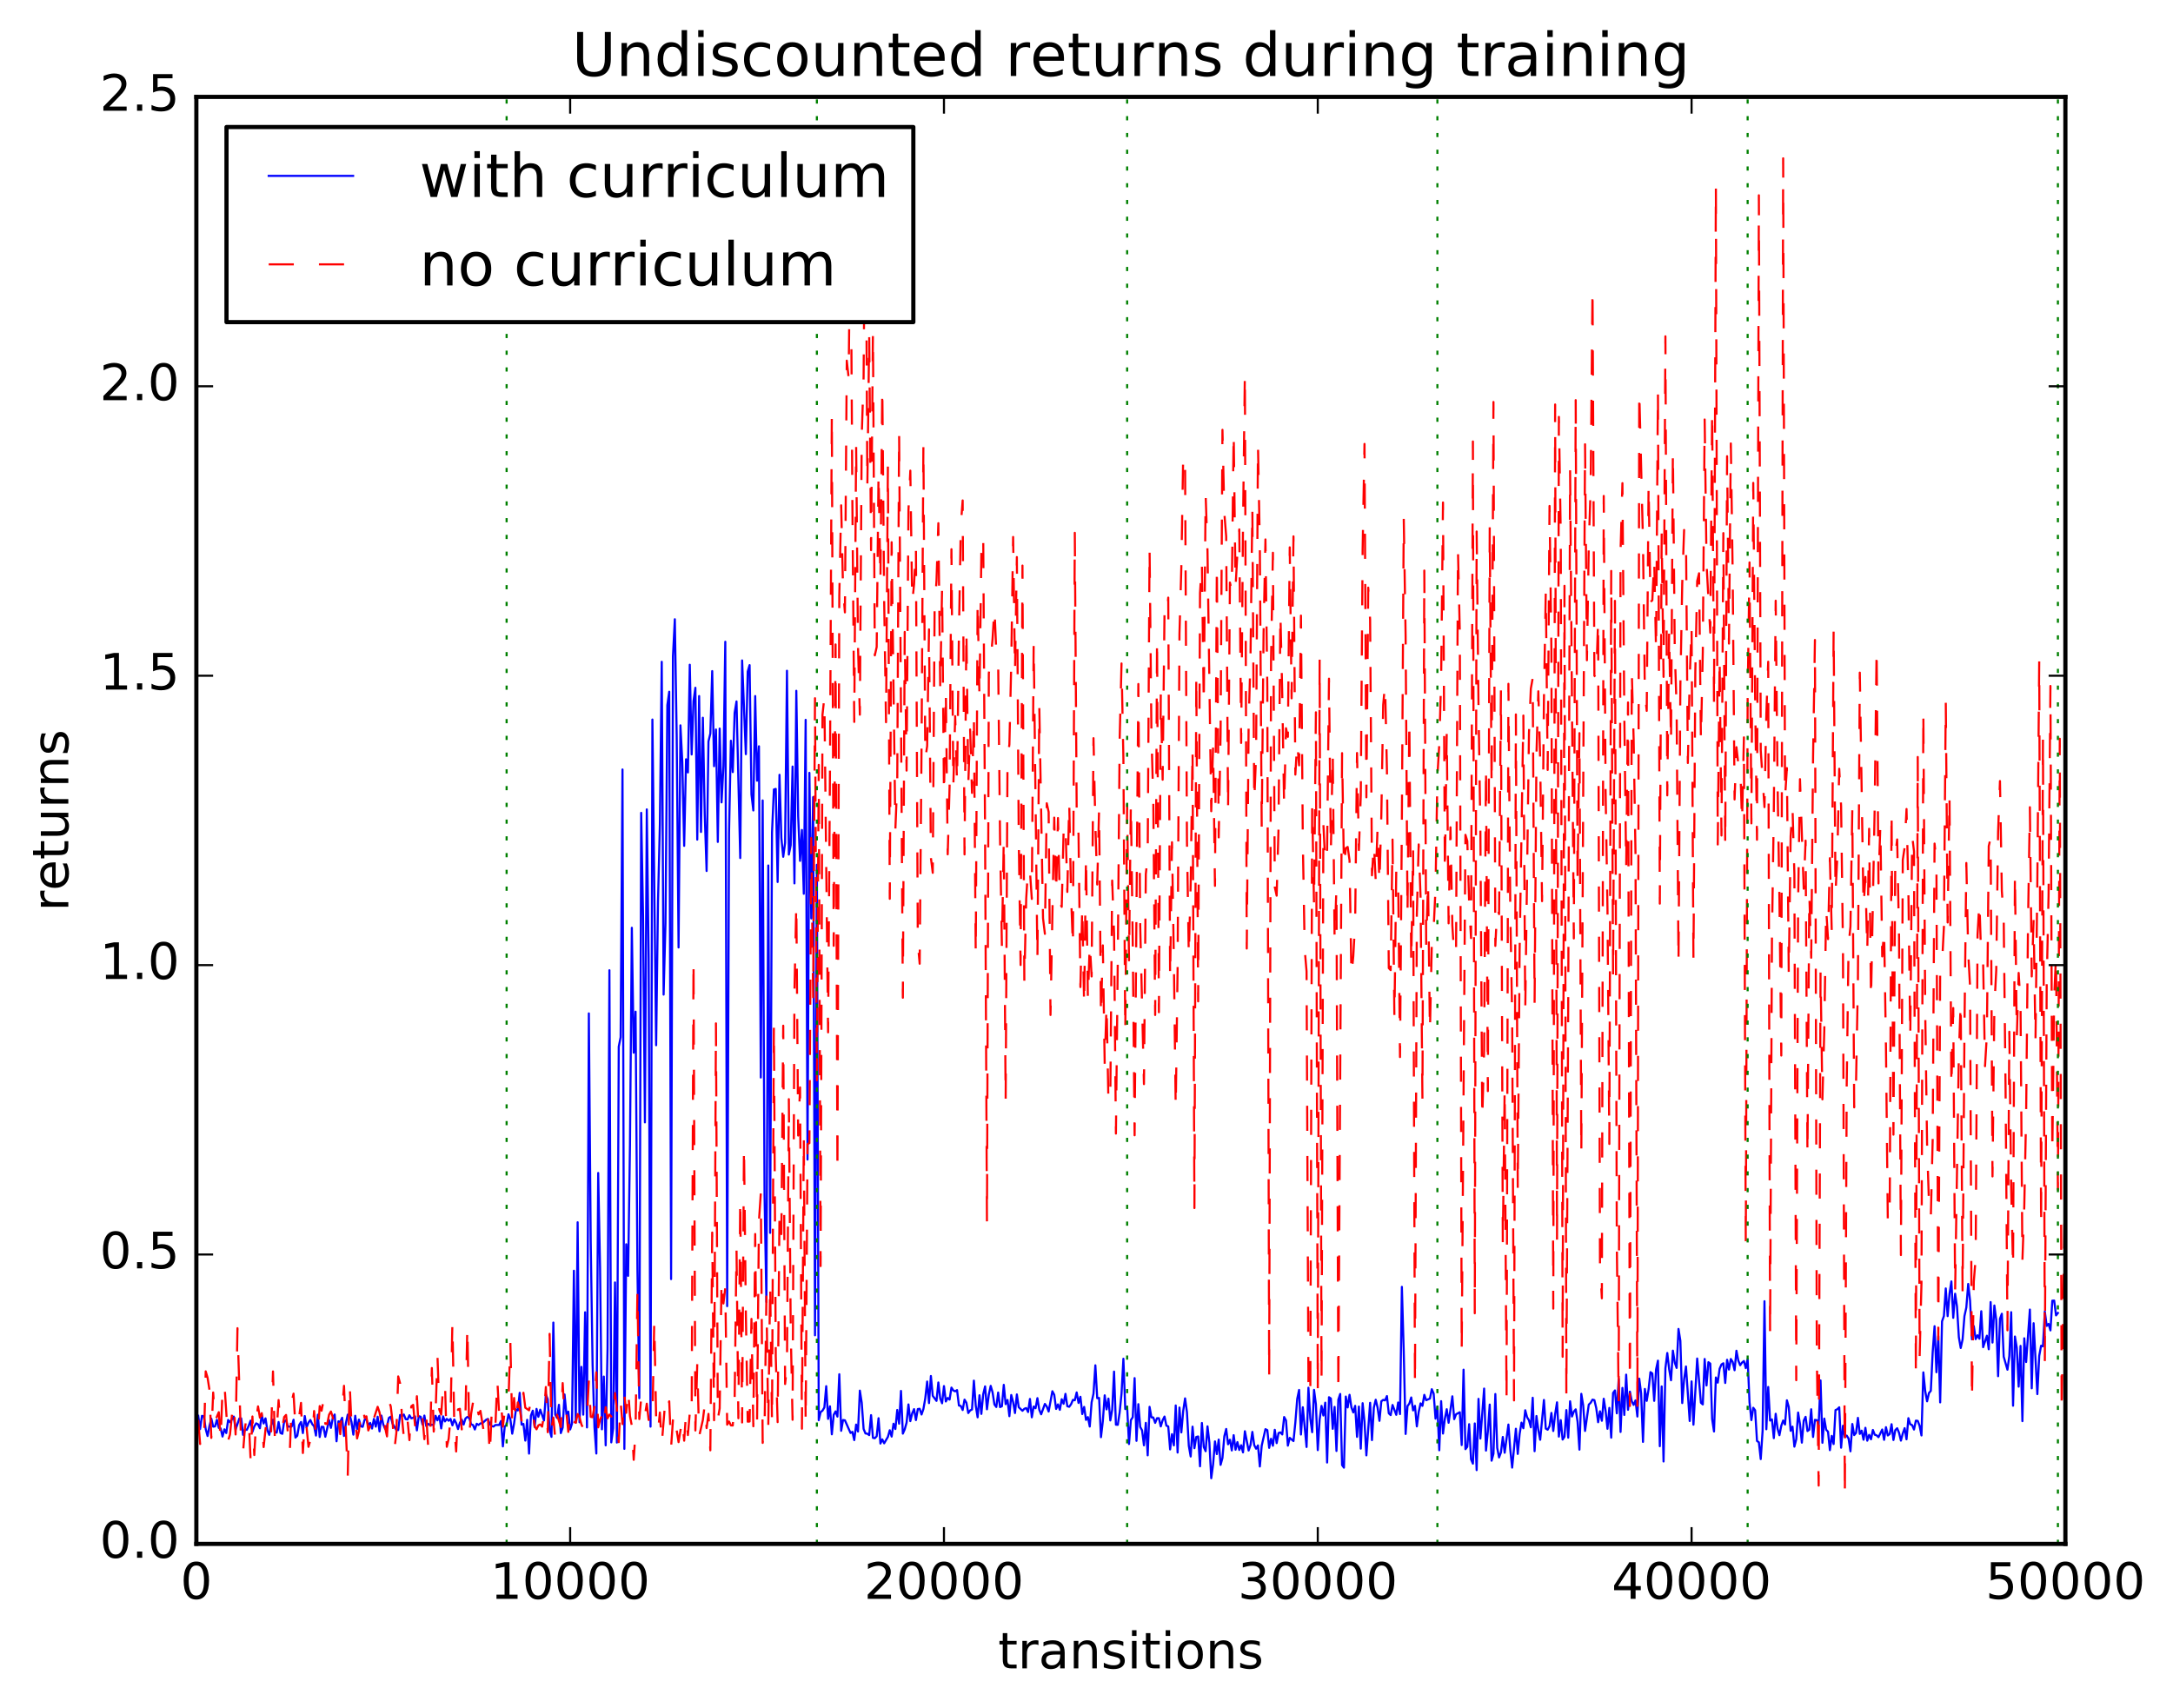 <?xml version="1.0" encoding="utf-8" standalone="no"?>
<!DOCTYPE svg PUBLIC "-//W3C//DTD SVG 1.1//EN"
  "http://www.w3.org/Graphics/SVG/1.1/DTD/svg11.dtd">
<!-- Created with matplotlib (http://matplotlib.org/) -->
<svg height="408pt" version="1.1" viewBox="0 0 519 408" width="519pt" xmlns="http://www.w3.org/2000/svg" xmlns:xlink="http://www.w3.org/1999/xlink">
 <defs>
  <style type="text/css">
*{stroke-linecap:butt;stroke-linejoin:round;stroke-miterlimit:100000;}
  </style>
 </defs>
 <g id="figure_1">
  <g id="patch_1">
   <path d="M 0 408.169 
L 519.585 408.169 
L 519.585 0 
L 0 0 
z
" style="fill:#ffffff;"/>
  </g>
  <g id="axes_1">
   <g id="patch_2">
    <path d="M 46.898 368.742 
L 493.298 368.742 
L 493.298 23.142 
L 46.898 23.142 
z
" style="fill:#ffffff;"/>
   </g>
   <g id="line2d_1">
    <path clip-path="url(#p48bb492222)" d="M 47.344 338.139 
L 47.79 341.318 
L 48.237 338.153 
L 48.683 338.272 
L 49.13 341.325 
L 49.576 342.974 
L 50.022 340.592 
L 50.469 338.819 
L 50.915 340.738 
L 51.361 340.678 
L 51.808 339.097 
L 52.254 341.023 
L 52.701 341.154 
L 53.147 343.097 
L 53.593 341.373 
L 54.04 342.268 
L 54.486 339.146 
L 54.933 339.686 
L 55.825 338.323 
L 56.272 341.423 
L 57.165 338.775 
L 57.611 338.759 
L 58.057 342.695 
L 58.504 341.395 
L 58.95 341.508 
L 59.397 340.545 
L 59.843 339.311 
L 60.289 341.98 
L 60.736 340.673 
L 61.182 339.948 
L 61.629 340.165 
L 62.075 341.123 
L 62.522 337.909 
L 62.968 339.979 
L 63.414 338.759 
L 63.861 341.614 
L 64.307 342.697 
L 64.754 340.363 
L 65.2 339.06 
L 65.646 342.095 
L 66.093 342.158 
L 66.539 339.627 
L 66.986 342.243 
L 67.432 342.449 
L 67.878 339.419 
L 68.325 339.238 
L 68.771 340.738 
L 69.664 340.711 
L 70.11 339.083 
L 70.557 343.354 
L 71.003 342.918 
L 71.45 340.358 
L 71.896 339.619 
L 72.342 342.278 
L 72.789 338.202 
L 73.235 340.9 
L 73.681 339.754 
L 74.128 339.142 
L 74.574 340.135 
L 75.021 340.647 
L 75.467 342.866 
L 75.913 337.887 
L 76.36 343.216 
L 76.806 340.761 
L 77.253 340.812 
L 77.699 343.152 
L 78.592 339.16 
L 79.038 341.027 
L 79.485 338.641 
L 79.931 337.834 
L 80.377 344.23 
L 80.824 339.468 
L 81.27 339.6 
L 81.717 338.611 
L 82.163 342.955 
L 82.609 339.973 
L 83.056 337.859 
L 83.502 337.897 
L 83.949 339.605 
L 84.395 342.648 
L 84.841 338.137 
L 85.288 341.323 
L 85.734 339.05 
L 86.181 340.654 
L 86.627 340.779 
L 87.073 339.102 
L 87.52 338.943 
L 87.966 340.408 
L 88.413 339.845 
L 88.859 341.186 
L 89.305 338.887 
L 89.752 340.734 
L 90.198 338.362 
L 90.645 341.869 
L 91.091 338.096 
L 91.537 340.202 
L 91.984 341.272 
L 92.43 340.639 
L 92.877 338.649 
L 93.323 338.364 
L 93.769 340.035 
L 94.662 341.547 
L 95.109 341.563 
L 95.555 337.944 
L 96.001 338.209 
L 96.448 337.84 
L 96.894 338.947 
L 97.341 339.024 
L 97.787 338.014 
L 98.234 338.747 
L 98.68 338.614 
L 99.126 338.277 
L 99.573 341.63 
L 100.019 338.24 
L 100.466 338.37 
L 100.912 340.225 
L 101.358 338.089 
L 101.805 340.593 
L 102.251 340.056 
L 102.698 340.388 
L 103.144 340.27 
L 103.59 340.336 
L 104.037 338.141 
L 104.483 339.228 
L 104.93 338.15 
L 105.376 341.157 
L 105.822 338.277 
L 106.269 339.486 
L 106.715 338.887 
L 107.162 339.331 
L 107.608 338.887 
L 108.054 340.42 
L 108.501 339.02 
L 108.947 339.877 
L 109.394 341.312 
L 109.84 339.808 
L 110.286 339.066 
L 110.733 340.244 
L 111.179 338.78 
L 111.626 338.418 
L 112.072 338.651 
L 112.518 340.185 
L 112.965 340.336 
L 113.411 341.413 
L 113.858 340.047 
L 114.304 340.336 
L 114.75 339.959 
L 115.197 339.935 
L 116.09 339.106 
L 116.536 338.887 
L 116.982 340.147 
L 117.429 340.602 
L 117.875 340.712 
L 118.322 340.336 
L 119.214 340.336 
L 119.661 339.386 
L 120.107 345.453 
L 120.553 340.71 
L 121 340.244 
L 121.446 337.787 
L 121.893 338.953 
L 122.339 342.419 
L 122.785 339.966 
L 123.232 336.599 
L 123.678 336.869 
L 124.125 332.653 
L 124.571 340.254 
L 125.017 340.083 
L 125.464 344.065 
L 125.91 339.101 
L 126.357 347.177 
L 126.803 338.097 
L 127.249 336.927 
L 127.696 340.812 
L 128.142 336.493 
L 128.589 338.381 
L 129.035 336.677 
L 129.928 339.263 
L 130.374 333.028 
L 130.821 334.201 
L 131.267 341.551 
L 131.714 343.175 
L 132.16 315.883 
L 132.606 337.845 
L 133.053 338.67 
L 133.499 335.521 
L 133.946 342.28 
L 134.392 340.965 
L 134.838 333.048 
L 135.285 337.778 
L 135.731 337.149 
L 136.178 341.406 
L 136.624 339.985 
L 137.07 303.499 
L 137.517 339.792 
L 137.963 291.923 
L 138.41 339.691 
L 138.856 326.464 
L 139.302 337.872 
L 139.749 313.417 
L 140.195 340.922 
L 140.642 242.039 
L 141.088 296.645 
L 141.534 325.913 
L 141.981 340.819 
L 142.427 347.156 
L 142.874 280.15 
L 143.32 302.853 
L 143.766 341.367 
L 144.213 328.777 
L 144.659 345.202 
L 145.106 322.052 
L 145.552 231.73 
L 145.998 344.495 
L 146.445 341.128 
L 146.891 306.294 
L 147.338 344.535 
L 147.784 249.987 
L 148.23 247.724 
L 148.677 183.782 
L 149.123 346.043 
L 149.57 297.177 
L 150.016 304.72 
L 150.462 273.534 
L 150.909 221.589 
L 151.355 251.422 
L 151.802 241.625 
L 152.248 303.332 
L 152.694 333.94 
L 153.141 194.141 
L 153.587 218.7 
L 154.034 268.064 
L 154.48 193.314 
L 154.926 228.917 
L 155.373 340.733 
L 155.819 171.852 
L 156.712 249.642 
L 157.158 215.274 
L 157.605 196.883 
L 158.051 158.061 
L 158.498 237.546 
L 158.944 220.579 
L 159.39 168.421 
L 159.837 165.206 
L 160.283 305.495 
L 160.73 156.753 
L 161.176 147.898 
L 161.622 175.815 
L 162.069 226.292 
L 162.515 173.237 
L 162.962 182.033 
L 163.408 202.02 
L 163.854 181.338 
L 164.301 184.489 
L 164.747 158.764 
L 165.194 180.189 
L 165.64 167.41 
L 166.086 164.261 
L 166.533 200.533 
L 166.979 166.238 
L 167.425 198.703 
L 167.872 171.423 
L 168.318 194.512 
L 168.765 208.027 
L 169.211 177.072 
L 169.657 175.198 
L 170.104 160.281 
L 170.55 182.993 
L 170.997 174.232 
L 171.443 201.08 
L 171.889 174.002 
L 172.336 191.638 
L 172.782 183.016 
L 173.229 153.277 
L 173.675 311.957 
L 174.121 198.956 
L 174.568 176.916 
L 175.014 184.407 
L 175.461 170.243 
L 175.907 167.526 
L 176.8 204.934 
L 177.246 157.737 
L 178.139 180.125 
L 178.585 160.4 
L 179.032 158.854 
L 179.478 189.709 
L 179.925 193.571 
L 180.371 166.241 
L 180.817 186.465 
L 181.264 178.238 
L 181.71 257.349 
L 182.157 191.177 
L 182.603 285.369 
L 183.049 310.958 
L 183.496 206.709 
L 183.942 294.454 
L 184.389 198.815 
L 184.835 188.557 
L 185.281 188.42 
L 185.728 210.65 
L 186.174 185.053 
L 186.621 200.168 
L 187.067 204.635 
L 187.513 201.302 
L 187.96 160.197 
L 188.406 204.102 
L 188.853 201.848 
L 189.299 183.08 
L 189.745 210.986 
L 190.192 164.989 
L 190.638 194.925 
L 191.085 205.607 
L 191.531 198.227 
L 191.977 213.465 
L 192.424 171.923 
L 192.87 276.937 
L 193.317 184.579 
L 193.763 219.356 
L 194.209 190.39 
L 194.656 318.918 
L 195.102 206.543 
L 195.549 339.192 
L 195.995 337.253 
L 196.441 336.918 
L 196.888 336.161 
L 197.334 331.072 
L 197.781 338.881 
L 198.227 335.879 
L 198.673 342.568 
L 199.12 337.914 
L 199.566 337.093 
L 200.013 338.338 
L 200.459 328.217 
L 200.905 341.728 
L 201.352 339.15 
L 201.798 339.219 
L 203.137 342.241 
L 203.584 341.976 
L 204.03 343.95 
L 204.477 340.243 
L 204.923 341.903 
L 205.369 332.13 
L 205.816 335.025 
L 206.262 341.283 
L 206.709 342.36 
L 207.155 342.423 
L 207.601 342.762 
L 208.048 337.987 
L 208.494 343.414 
L 208.941 343.501 
L 209.387 343.036 
L 209.833 338.718 
L 210.28 344.773 
L 210.726 343.779 
L 211.173 344.714 
L 212.065 343.184 
L 212.512 341.59 
L 212.958 343.108 
L 213.405 340.038 
L 213.851 341.302 
L 214.298 336.75 
L 214.744 340.03 
L 215.19 332.205 
L 215.637 342.403 
L 216.083 341.389 
L 216.53 339.766 
L 216.976 335.427 
L 217.422 339.42 
L 217.869 337.549 
L 218.315 336.55 
L 218.762 339.169 
L 219.208 336.538 
L 219.654 336.465 
L 220.101 337.839 
L 220.547 336.526 
L 220.994 333.965 
L 221.44 329.96 
L 221.886 335.112 
L 222.333 328.638 
L 222.779 333.376 
L 223.672 334.581 
L 224.118 330.184 
L 224.565 333.999 
L 225.011 335.155 
L 225.458 331.05 
L 225.904 334.726 
L 226.35 333.883 
L 226.797 334.275 
L 227.243 331.408 
L 227.69 332.097 
L 228.136 332.304 
L 228.582 332.005 
L 229.029 335.685 
L 229.475 335.791 
L 229.922 336.767 
L 230.368 334.283 
L 230.814 335.022 
L 231.261 337.489 
L 231.707 336.864 
L 232.154 336.641 
L 232.6 329.746 
L 233.046 335.715 
L 233.493 338.51 
L 233.939 333.239 
L 234.386 337.694 
L 234.832 332.986 
L 235.278 331.123 
L 235.725 336.594 
L 236.171 333.11 
L 236.618 330.995 
L 237.064 332.546 
L 237.51 335.441 
L 237.957 336.042 
L 238.403 332.586 
L 238.85 336.07 
L 239.296 335.874 
L 239.742 330.754 
L 240.189 335.36 
L 240.635 334.366 
L 241.082 338.238 
L 241.528 333.177 
L 241.974 334.867 
L 242.421 337.488 
L 242.867 333.043 
L 243.314 336.097 
L 244.206 336.948 
L 244.653 336.471 
L 245.099 336.3 
L 245.546 337.249 
L 245.992 334.122 
L 246.438 338.508 
L 246.885 335.931 
L 247.331 336.338 
L 247.778 333.926 
L 248.224 336.707 
L 248.67 337.787 
L 249.563 335.31 
L 250.01 335.93 
L 250.456 337.125 
L 251.349 332.277 
L 251.795 333.124 
L 252.242 336.5 
L 252.688 335.421 
L 253.134 336.72 
L 253.581 334.187 
L 254.027 335.272 
L 254.474 332.905 
L 254.92 335.86 
L 255.366 335.995 
L 255.813 335.378 
L 256.259 334.348 
L 256.705 334.437 
L 257.152 332.565 
L 257.598 335.071 
L 258.045 333.6 
L 258.491 337.73 
L 258.938 336.024 
L 259.384 339.127 
L 259.83 338.451 
L 260.277 340.709 
L 260.723 334.914 
L 261.17 332.864 
L 261.616 326.086 
L 262.062 333.939 
L 262.509 333.881 
L 262.955 343.253 
L 263.401 339.416 
L 263.848 333.254 
L 264.294 336.618 
L 264.741 334.035 
L 265.187 339.257 
L 265.634 336.71 
L 266.08 327.589 
L 266.526 340.268 
L 266.973 340.302 
L 267.419 337.348 
L 267.865 332.856 
L 268.312 324.517 
L 268.758 336.534 
L 269.205 335.994 
L 269.651 344.891 
L 270.098 339.176 
L 270.544 338.482 
L 270.99 329.145 
L 271.437 344.123 
L 271.883 335.363 
L 272.329 340.807 
L 272.776 341.626 
L 273.222 345.196 
L 273.669 339.834 
L 274.115 347.585 
L 274.562 336.006 
L 275.008 338.518 
L 275.454 338.545 
L 275.901 339.834 
L 276.347 338.719 
L 276.793 338.718 
L 277.24 340.68 
L 277.686 339.199 
L 278.133 338.322 
L 278.579 340.5 
L 279.026 340.678 
L 279.472 346.177 
L 279.918 342.533 
L 280.365 345.212 
L 280.811 335.676 
L 281.257 346.925 
L 281.704 336.175 
L 282.15 342.113 
L 282.597 336.964 
L 283.043 333.985 
L 283.49 337.264 
L 283.936 345.313 
L 284.382 347.865 
L 284.829 340.738 
L 285.275 345.882 
L 285.721 343.195 
L 286.168 343.082 
L 286.614 350.207 
L 287.061 339.861 
L 287.507 345.595 
L 287.954 346.604 
L 288.4 340.666 
L 288.846 344.495 
L 289.293 353.062 
L 289.739 349.723 
L 290.185 344.259 
L 290.632 347.286 
L 291.078 343.825 
L 291.525 349.864 
L 291.971 348.222 
L 292.418 343.044 
L 292.864 341.288 
L 293.31 344.947 
L 293.757 343.867 
L 294.203 346.423 
L 294.649 342.769 
L 295.096 346.252 
L 295.542 344.423 
L 295.989 346.307 
L 296.435 345.175 
L 296.882 346.885 
L 297.328 341.83 
L 298.221 346.44 
L 298.667 345.138 
L 299.113 341.99 
L 299.56 345.147 
L 300.006 346.006 
L 300.453 345.22 
L 300.899 350.248 
L 301.346 345.284 
L 302.238 341.338 
L 302.685 341.565 
L 303.131 345.801 
L 303.577 343.631 
L 304.024 345.299 
L 304.47 341.49 
L 304.917 344.673 
L 305.363 342.267 
L 305.81 342.108 
L 306.256 342.604 
L 306.702 338.438 
L 307.149 339.252 
L 307.595 345.274 
L 308.041 343.41 
L 308.934 344.18 
L 309.381 339.759 
L 309.827 334.116 
L 310.274 331.968 
L 310.72 342.617 
L 311.166 336.105 
L 312.059 345.593 
L 312.505 331.434 
L 312.952 338.782 
L 313.398 342.066 
L 313.845 331.954 
L 314.291 335.393 
L 314.738 346.346 
L 315.184 339.058 
L 315.63 335.772 
L 316.077 338.08 
L 316.523 335.01 
L 316.969 349.304 
L 317.416 333.708 
L 317.862 334.01 
L 318.309 341.257 
L 318.755 336.017 
L 319.202 346.547 
L 319.648 334.299 
L 320.094 332.927 
L 320.541 349.911 
L 320.987 350.531 
L 321.433 333.544 
L 321.88 336.147 
L 322.326 333.133 
L 322.773 336.142 
L 323.219 337.346 
L 323.666 335.767 
L 324.112 343.172 
L 324.558 335.944 
L 325.005 345.984 
L 325.451 335.133 
L 325.897 339.604 
L 326.344 347.595 
L 327.237 335.042 
L 327.683 343.952 
L 328.13 336.203 
L 328.576 334.312 
L 329.022 336.194 
L 329.469 339.348 
L 329.915 334.68 
L 330.361 334.344 
L 330.808 334.464 
L 331.254 333.434 
L 331.701 337.555 
L 332.147 337.979 
L 332.594 335.556 
L 333.486 337.912 
L 333.933 334.962 
L 334.379 337.737 
L 334.825 307.347 
L 335.272 322.923 
L 335.718 342.485 
L 336.165 335.828 
L 336.611 335.229 
L 337.058 333.764 
L 337.504 336.859 
L 337.95 335.768 
L 338.397 340.674 
L 338.843 337.23 
L 339.289 335.172 
L 339.736 335.77 
L 340.182 333.141 
L 340.629 334.422 
L 341.522 334.03 
L 341.968 331.79 
L 342.414 332.839 
L 342.861 338.823 
L 343.307 335.929 
L 343.753 346.38 
L 344.2 334.649 
L 344.646 342.386 
L 345.093 338.841 
L 345.539 336.57 
L 345.986 339.809 
L 346.878 333.49 
L 347.325 338.95 
L 347.771 337.774 
L 348.664 337.294 
L 349.11 345.133 
L 349.557 327.127 
L 350.003 346.115 
L 350.45 345.553 
L 350.896 340.146 
L 351.342 348.534 
L 351.789 349.574 
L 352.235 339.968 
L 352.682 351.118 
L 353.128 334.097 
L 353.574 343.581 
L 354.467 331.642 
L 354.913 346.457 
L 355.36 341.878 
L 355.806 335.463 
L 356.253 348.867 
L 356.699 347.189 
L 357.146 332.944 
L 357.592 345.804 
L 358.038 348.088 
L 358.485 346.885 
L 358.931 343.198 
L 359.377 346.971 
L 360.27 340.237 
L 360.717 346.238 
L 361.163 350.52 
L 362.056 341.236 
L 362.502 347.248 
L 362.949 342.486 
L 363.395 339.771 
L 363.841 341.114 
L 364.288 336.816 
L 364.734 338.496 
L 365.181 339.227 
L 365.627 340.891 
L 366.074 333.835 
L 366.52 346.597 
L 366.966 338.193 
L 367.413 341.565 
L 367.859 343.874 
L 368.752 334.356 
L 369.198 341.201 
L 369.645 341.471 
L 370.091 340.622 
L 370.538 337.458 
L 370.984 341.776 
L 371.43 337.746 
L 371.877 334.926 
L 372.323 343.113 
L 372.769 339.183 
L 373.216 343.818 
L 373.662 343.149 
L 374.109 336.78 
L 374.555 343.366 
L 375.002 334.683 
L 375.448 338.313 
L 375.894 337.136 
L 376.341 336.603 
L 376.787 339.577 
L 377.233 346.23 
L 377.68 332.902 
L 378.126 335.653 
L 378.573 341.764 
L 379.466 335.467 
L 379.912 335.036 
L 380.358 334.284 
L 380.805 334.404 
L 381.251 336.309 
L 381.697 339.68 
L 382.144 337.071 
L 382.59 339.33 
L 383.037 334.075 
L 383.483 336.95 
L 383.93 341.249 
L 384.376 336.256 
L 384.822 343.372 
L 385.269 332.692 
L 385.715 332.085 
L 386.161 337.553 
L 386.608 329.335 
L 387.054 342.004 
L 387.501 331.48 
L 387.947 337.94 
L 388.394 328.316 
L 388.84 336.714 
L 389.286 332.38 
L 389.733 334.687 
L 390.179 335.549 
L 390.625 334.459 
L 391.072 338.323 
L 391.518 329.275 
L 391.965 332.794 
L 392.411 344.378 
L 392.858 331.728 
L 393.304 334.581 
L 393.75 331.819 
L 394.197 327.717 
L 394.643 328.035 
L 395.089 334.574 
L 395.536 327.054 
L 395.982 324.972 
L 396.429 345.405 
L 396.875 331.132 
L 397.322 349.055 
L 397.768 326.798 
L 398.214 323.149 
L 398.661 327.011 
L 399.107 329.66 
L 399.553 322.582 
L 400 325.439 
L 400.446 326.712 
L 400.893 317.396 
L 401.339 320.24 
L 401.786 335.104 
L 402.232 329.427 
L 402.678 326.364 
L 403.571 339.388 
L 404.017 329.928 
L 404.464 340.271 
L 405.357 324.465 
L 406.25 335.035 
L 406.696 335.43 
L 407.142 324.575 
L 407.589 330.905 
L 408.035 325.341 
L 408.481 325.682 
L 408.928 338.907 
L 409.374 341.89 
L 409.821 328.992 
L 410.267 330.228 
L 410.714 326.913 
L 411.16 325.881 
L 411.606 325.596 
L 412.053 330.306 
L 412.499 324.768 
L 412.945 327.105 
L 413.392 324.579 
L 413.838 325.292 
L 414.285 327.26 
L 414.731 322.604 
L 415.178 324.942 
L 415.624 326.072 
L 416.07 325.43 
L 416.517 325.065 
L 416.963 326.757 
L 417.409 324.597 
L 417.856 334.921 
L 418.302 339.176 
L 418.749 336.224 
L 419.195 336.828 
L 419.642 344.148 
L 420.088 344.474 
L 420.534 348.483 
L 420.981 341.731 
L 421.427 310.78 
L 421.873 341.359 
L 422.32 331.26 
L 422.766 339.28 
L 423.213 339.003 
L 423.659 343.485 
L 424.106 337.662 
L 424.552 341.236 
L 424.998 342.784 
L 425.445 340.515 
L 425.891 339.269 
L 426.337 340.228 
L 426.784 334.442 
L 427.23 336.048 
L 427.677 341.728 
L 428.123 340.736 
L 428.57 345.511 
L 429.016 343.758 
L 429.462 337.368 
L 429.909 340.137 
L 430.355 344.557 
L 430.801 339.307 
L 431.248 338.391 
L 431.694 341.789 
L 432.141 341.465 
L 432.587 336.584 
L 433.034 343.195 
L 433.48 339.112 
L 433.926 339.194 
L 434.373 340.194 
L 434.819 329.697 
L 435.265 344.591 
L 435.712 338.813 
L 436.158 341.479 
L 436.605 341.939 
L 437.051 346.355 
L 437.498 342.945 
L 437.944 344.89 
L 438.39 336.779 
L 438.837 336.573 
L 439.283 336.115 
L 439.729 345.765 
L 440.176 340.525 
L 440.622 343.219 
L 441.069 342.874 
L 441.515 343.583 
L 441.962 346.627 
L 442.408 340.101 
L 442.854 342.754 
L 443.301 342.228 
L 443.747 338.636 
L 444.193 342.472 
L 444.64 341.693 
L 445.086 343.86 
L 445.533 341.01 
L 445.979 344.088 
L 446.425 342.7 
L 446.872 343.759 
L 447.318 341.522 
L 447.765 342.661 
L 448.211 342.809 
L 448.658 343.253 
L 449.55 341.419 
L 449.997 343.886 
L 450.443 340.864 
L 450.889 342.844 
L 451.336 342.498 
L 451.782 340.152 
L 452.229 343.928 
L 452.675 341.556 
L 453.122 341.112 
L 453.568 342.202 
L 454.014 344.073 
L 454.461 342.352 
L 454.907 341.099 
L 455.353 343.761 
L 455.8 338.709 
L 456.246 340.175 
L 456.693 340.36 
L 457.139 341.424 
L 457.586 339.298 
L 458.032 339.357 
L 458.478 340.542 
L 458.925 342.842 
L 459.371 327.771 
L 459.817 332.223 
L 460.264 334.687 
L 460.71 332.713 
L 461.157 332.185 
L 461.603 322.963 
L 462.05 316.746 
L 462.496 327.741 
L 462.942 319.119 
L 463.389 334.941 
L 463.835 315.592 
L 464.281 314.317 
L 464.728 307.726 
L 465.174 314.345 
L 465.621 309.016 
L 466.067 306.049 
L 466.514 314.748 
L 466.96 308.989 
L 467.406 312.037 
L 467.853 319.372 
L 468.299 321.947 
L 468.745 319.908 
L 469.192 314.322 
L 469.638 312.286 
L 470.085 306.652 
L 470.531 310.629 
L 470.978 319.885 
L 471.424 316.721 
L 471.87 319.834 
L 472.317 318.912 
L 472.763 319.732 
L 473.209 313.166 
L 473.656 321.76 
L 474.549 319.019 
L 474.995 322.255 
L 475.442 310.979 
L 475.888 320.655 
L 476.334 311.801 
L 476.781 315.243 
L 477.227 328.686 
L 477.673 314.97 
L 478.12 313.773 
L 478.566 324.029 
L 479.459 327.138 
L 479.906 323.862 
L 480.352 313.398 
L 480.798 335.739 
L 481.245 319.212 
L 481.691 321.921 
L 482.137 331.183 
L 482.584 321.452 
L 483.03 339.42 
L 483.477 319.634 
L 483.923 325.299 
L 484.816 312.768 
L 485.262 331.577 
L 485.709 316.035 
L 486.601 332.968 
L 487.048 323.82 
L 487.494 321.41 
L 487.941 321.554 
L 488.387 313.257 
L 488.834 316.679 
L 489.28 316.19 
L 489.726 317.749 
L 490.173 310.653 
L 490.619 310.62 
L 491.065 314.165 
L 491.512 313.587 
L 491.512 313.587 
" style="fill:none;stroke:#0000ff;stroke-linecap:square;stroke-width:0.5;"/>
   </g>
   <g id="line2d_2">
    <path clip-path="url(#p48bb492222)" d="M 47.344 339.101 
L 47.79 344.878 
L 48.237 343.954 
L 48.683 345.041 
L 49.13 327.523 
L 49.576 329.046 
L 50.022 331.907 
L 50.469 343.424 
L 50.915 332.576 
L 51.361 339.407 
L 52.254 337.276 
L 52.701 344.021 
L 53.147 331.708 
L 53.593 330.416 
L 54.486 344.101 
L 54.933 342.616 
L 55.379 338.147 
L 55.825 335.197 
L 56.272 342.61 
L 56.718 317.219 
L 57.611 345.412 
L 58.057 346.752 
L 58.504 341.037 
L 58.95 338.227 
L 59.397 338.636 
L 59.843 348.45 
L 60.289 338.31 
L 60.736 347.516 
L 61.182 339.033 
L 61.629 335.897 
L 62.075 338.589 
L 62.522 337.51 
L 62.968 345.616 
L 63.414 341.398 
L 63.861 338.319 
L 64.307 339.728 
L 64.754 341.876 
L 65.2 327.547 
L 65.646 343.722 
L 66.093 341.394 
L 66.539 334.382 
L 66.986 340.682 
L 67.432 340.85 
L 67.878 338.423 
L 68.325 337.938 
L 69.218 346.816 
L 69.664 334.803 
L 70.11 332.846 
L 70.557 340.709 
L 71.45 338.329 
L 71.896 335.06 
L 72.342 347.033 
L 72.789 339.322 
L 73.235 341.002 
L 73.681 345.561 
L 74.128 343.957 
L 74.574 343.171 
L 75.021 337.001 
L 75.467 343.164 
L 75.913 342.572 
L 76.36 335.821 
L 76.806 336.934 
L 77.253 334.536 
L 77.699 340.052 
L 78.145 340.128 
L 78.592 337.886 
L 79.038 337.116 
L 79.485 338.488 
L 79.931 341.328 
L 80.377 340.41 
L 80.824 338.817 
L 81.27 342.532 
L 82.163 330.981 
L 83.056 352.53 
L 83.502 330.369 
L 83.949 340.035 
L 84.395 339.913 
L 84.841 338.864 
L 85.288 343.559 
L 85.734 341.78 
L 86.181 337.21 
L 86.627 335.846 
L 87.073 338.594 
L 87.52 338.271 
L 87.966 341.646 
L 88.413 340.614 
L 88.859 336.724 
L 89.305 338.748 
L 90.198 335.993 
L 90.645 337.309 
L 91.091 339.612 
L 91.537 337.229 
L 91.984 340.985 
L 92.43 343.067 
L 92.877 334.599 
L 93.323 335.879 
L 93.769 339.663 
L 94.216 346.07 
L 94.662 342.252 
L 95.109 328.738 
L 95.555 330.377 
L 96.001 338.459 
L 96.448 343.271 
L 96.894 343.413 
L 97.341 339.134 
L 97.787 343.96 
L 98.234 335.862 
L 98.68 335.535 
L 99.126 340.427 
L 99.573 333.467 
L 100.019 341.363 
L 100.466 338.824 
L 100.912 338.675 
L 101.358 343.739 
L 101.805 337.921 
L 102.251 345.336 
L 102.698 345.821 
L 103.144 326.731 
L 103.59 341.917 
L 104.037 337.368 
L 104.483 323.739 
L 104.93 336.702 
L 105.376 337.854 
L 105.822 331.367 
L 106.269 329.893 
L 106.715 345.551 
L 107.162 343.607 
L 107.608 338.432 
L 108.054 315.684 
L 108.501 340.472 
L 108.947 346.675 
L 109.394 336.618 
L 109.84 336.477 
L 110.286 341.397 
L 110.733 336.957 
L 111.179 337.728 
L 111.626 316.66 
L 112.072 342.712 
L 112.518 337.722 
L 112.965 334.964 
L 113.411 337.317 
L 113.858 335.491 
L 114.304 337.804 
L 114.75 336.968 
L 115.643 342.585 
L 116.09 339.572 
L 116.536 338.436 
L 116.982 347.59 
L 117.429 337.439 
L 117.875 337.069 
L 118.322 340.674 
L 118.768 329.386 
L 119.214 337.736 
L 119.661 334.958 
L 120.107 340.721 
L 120.553 336.998 
L 121 334.975 
L 121.446 334.443 
L 121.893 320.545 
L 122.339 340.735 
L 122.785 333.89 
L 123.232 339.657 
L 123.678 334.951 
L 124.125 336.411 
L 124.571 339.288 
L 125.017 332.644 
L 125.464 336.219 
L 126.357 336.835 
L 126.803 334.583 
L 127.249 336.961 
L 127.696 340.676 
L 128.142 341.373 
L 128.589 340.427 
L 129.035 340.217 
L 129.482 340.738 
L 129.928 337.993 
L 130.374 331.267 
L 130.821 342.064 
L 131.267 318.574 
L 131.714 341.257 
L 132.16 338.562 
L 132.606 343.519 
L 133.053 337.885 
L 133.946 340.853 
L 134.392 330.333 
L 134.838 338.523 
L 135.285 337.41 
L 135.731 341.987 
L 136.178 336.976 
L 136.624 339.239 
L 137.517 339.818 
L 137.963 337.724 
L 138.41 338.477 
L 138.856 340.184 
L 139.302 341.161 
L 139.749 339.539 
L 140.195 338.447 
L 140.642 329.641 
L 141.088 338.397 
L 141.534 338.48 
L 141.981 335.852 
L 142.427 327.758 
L 142.874 340.904 
L 143.32 339.04 
L 143.766 338.121 
L 144.213 340.706 
L 144.659 336.091 
L 145.106 338.751 
L 145.552 337.86 
L 145.998 338.306 
L 146.445 339.356 
L 146.891 332.722 
L 147.338 336.58 
L 147.784 344.44 
L 148.23 334.74 
L 148.677 340.128 
L 149.123 333.075 
L 149.57 337.438 
L 150.016 331.844 
L 150.462 338.199 
L 150.909 340.549 
L 151.355 348.658 
L 151.802 341.696 
L 152.248 308.09 
L 152.694 338.928 
L 153.141 333.903 
L 153.587 337.161 
L 154.034 337.964 
L 154.48 335.251 
L 154.926 339.14 
L 155.373 338.757 
L 155.819 339.496 
L 156.266 315.464 
L 156.712 338.781 
L 157.158 341.992 
L 157.605 337.362 
L 158.051 344.922 
L 158.944 333.972 
L 159.39 335.954 
L 159.837 334.686 
L 160.283 345.667 
L 160.73 339.101 
L 161.176 337.39 
L 161.622 341.612 
L 162.069 344.439 
L 162.962 338.938 
L 163.408 344.091 
L 163.854 337.649 
L 164.301 342.746 
L 164.747 337.428 
L 165.194 338.792 
L 165.64 229.09 
L 166.086 341.652 
L 166.533 325.713 
L 166.979 343.052 
L 167.872 339.14 
L 168.318 335.48 
L 168.765 341.085 
L 169.211 337.685 
L 169.657 346.391 
L 170.104 294.375 
L 170.55 339.203 
L 170.997 244.417 
L 171.443 338.958 
L 171.889 336.372 
L 172.336 305.543 
L 172.782 311.327 
L 173.229 307.583 
L 173.675 340.26 
L 174.121 339.504 
L 174.568 340.433 
L 175.014 340.463 
L 175.461 334.452 
L 175.907 298.168 
L 176.353 338.73 
L 176.8 286.071 
L 177.246 339.738 
L 177.693 273.541 
L 178.139 313.787 
L 178.585 339.55 
L 179.032 339.506 
L 179.478 315.003 
L 179.925 340.648 
L 180.371 294.725 
L 180.817 339.319 
L 181.264 291.649 
L 181.71 285.039 
L 182.157 344.617 
L 182.603 341.535 
L 183.049 309.659 
L 183.496 340.692 
L 183.942 306.392 
L 184.389 339.969 
L 184.835 244.605 
L 185.281 323.955 
L 185.728 339.655 
L 186.174 289.674 
L 186.621 294.753 
L 187.067 244.975 
L 187.513 330.559 
L 187.96 326.252 
L 188.406 262.52 
L 188.853 317.454 
L 189.299 339.097 
L 189.745 236.948 
L 190.192 215.738 
L 190.638 271.211 
L 191.085 259.71 
L 191.531 341.231 
L 191.977 271.237 
L 192.424 340.017 
L 192.87 273.244 
L 193.317 273.021 
L 193.763 200.158 
L 194.209 238.195 
L 194.656 166.761 
L 195.102 258.017 
L 195.549 182.682 
L 195.995 302.383 
L 196.441 170.749 
L 196.888 166.528 
L 197.781 246.563 
L 198.227 184.227 
L 198.673 98.593 
L 199.12 225.895 
L 199.566 153.917 
L 200.013 280.199 
L 200.459 142.229 
L 200.905 120.686 
L 201.352 140.624 
L 201.798 146.263 
L 202.245 86.135 
L 202.691 90.231 
L 203.137 48.025 
L 203.584 120.344 
L 204.03 172.422 
L 204.477 106.098 
L 204.923 154.167 
L 205.369 170.695 
L 205.816 104.152 
L 206.262 90.022 
L 206.709 31.975 
L 207.155 116.383 
L 207.601 80.001 
L 208.048 131.4 
L 208.494 79.178 
L 208.941 156.525 
L 209.387 154.533 
L 209.833 112.776 
L 210.28 138.893 
L 210.726 92.402 
L 211.173 143.393 
L 211.619 172.495 
L 212.065 111.021 
L 212.512 214.667 
L 212.958 129.501 
L 213.851 198.068 
L 214.298 186.634 
L 214.744 103.02 
L 215.637 238.296 
L 216.083 150.928 
L 216.53 184.048 
L 216.976 121.876 
L 217.422 112.406 
L 217.869 143.97 
L 218.315 139.563 
L 218.762 130.723 
L 219.208 225.167 
L 219.654 230.177 
L 220.101 178.65 
L 220.547 105.873 
L 220.994 181.294 
L 221.44 178.202 
L 221.886 150.316 
L 222.333 204.853 
L 222.779 208.461 
L 223.226 145.093 
L 223.672 138.761 
L 224.118 124.953 
L 224.565 164.502 
L 225.011 140.091 
L 225.458 189.958 
L 225.904 164.783 
L 226.35 204.043 
L 226.797 187.957 
L 227.243 131.171 
L 227.69 187.904 
L 228.136 171.041 
L 228.582 187.1 
L 229.029 151.463 
L 229.475 125.559 
L 229.922 119.519 
L 230.368 204.07 
L 230.814 150.317 
L 231.261 187.4 
L 231.707 174.227 
L 232.154 189.374 
L 232.6 170.564 
L 233.046 228.105 
L 233.493 143.404 
L 233.939 166.583 
L 234.386 132.12 
L 234.832 127.891 
L 235.278 199.735 
L 235.725 292.045 
L 236.171 160.8 
L 236.618 157.878 
L 237.064 152.582 
L 237.51 145.213 
L 237.957 155.7 
L 238.403 158.287 
L 238.85 200.075 
L 239.296 226.086 
L 239.742 200.143 
L 240.189 263.21 
L 240.635 181.16 
L 241.082 177.798 
L 241.528 158.446 
L 241.974 128.245 
L 242.421 160.549 
L 242.867 133.043 
L 243.314 200.085 
L 243.76 230.478 
L 244.206 135.076 
L 244.653 234.608 
L 245.099 214.595 
L 245.546 207.116 
L 245.992 208.073 
L 246.438 214.699 
L 246.885 153.393 
L 247.778 229.285 
L 248.224 168.601 
L 249.117 219.3 
L 249.563 223.039 
L 250.01 191.848 
L 250.456 193.929 
L 250.902 242.41 
L 251.795 195.276 
L 252.242 213.458 
L 252.688 195.38 
L 253.134 215.644 
L 253.581 216.591 
L 254.027 198.672 
L 254.474 196.667 
L 254.92 213.024 
L 255.366 191.395 
L 255.813 213.756 
L 256.259 226.276 
L 256.705 127.259 
L 257.152 193.055 
L 257.598 199.302 
L 258.045 235.747 
L 258.491 216.328 
L 258.938 240.341 
L 259.384 204.26 
L 259.83 238.939 
L 260.277 225.183 
L 260.723 233.218 
L 261.17 176.302 
L 261.616 197.058 
L 262.062 211.255 
L 262.509 193.175 
L 262.955 242.903 
L 263.401 225.791 
L 263.848 254.214 
L 264.294 239.782 
L 264.741 263.339 
L 265.187 261.783 
L 265.634 210.307 
L 266.08 222.989 
L 266.526 270.738 
L 266.973 229.226 
L 267.419 176.657 
L 267.865 158.459 
L 268.312 181.118 
L 268.758 246.654 
L 269.205 192.122 
L 269.651 229.372 
L 270.098 191.702 
L 270.544 224.948 
L 270.99 271.15 
L 271.883 163.362 
L 272.329 221.152 
L 273.222 258.928 
L 273.669 208.752 
L 274.115 204.412 
L 274.562 130.707 
L 275.008 175.11 
L 275.454 191.565 
L 275.901 242.417 
L 276.347 152.249 
L 276.793 241.759 
L 277.24 165.687 
L 277.686 186.223 
L 278.133 146.299 
L 278.579 147.548 
L 279.026 142.73 
L 279.472 233.774 
L 279.918 201.154 
L 280.365 229.285 
L 280.811 264.816 
L 281.257 231.546 
L 281.704 151.347 
L 282.15 135.494 
L 282.597 108.629 
L 283.043 110.829 
L 283.49 200.606 
L 283.936 228.57 
L 284.382 210.956 
L 284.829 178.569 
L 285.275 288.532 
L 285.721 160.95 
L 286.168 239.162 
L 286.614 141.612 
L 287.061 134.325 
L 287.507 168.328 
L 287.954 118.127 
L 288.4 131.672 
L 289.293 193.749 
L 289.739 177.973 
L 290.185 211.574 
L 290.632 134.848 
L 291.078 200.005 
L 291.525 175.202 
L 291.971 102.66 
L 292.418 122.521 
L 292.864 128.138 
L 293.31 193.757 
L 293.757 139.125 
L 294.203 141.229 
L 294.649 103.065 
L 295.096 140.257 
L 295.542 132.09 
L 295.989 126.437 
L 296.435 177.445 
L 296.882 125.334 
L 297.328 89.033 
L 297.774 226.547 
L 298.221 173.093 
L 298.667 157.134 
L 299.113 121.138 
L 299.56 191.464 
L 300.006 180.277 
L 300.453 106.069 
L 300.899 130.356 
L 301.346 197.726 
L 301.792 151.263 
L 302.238 128.831 
L 302.685 164.292 
L 303.131 328.952 
L 303.577 157.853 
L 304.024 132.014 
L 304.47 211.868 
L 304.917 213.921 
L 305.363 197.871 
L 305.81 146.449 
L 306.256 165.941 
L 306.702 192.653 
L 307.149 173.923 
L 307.595 175.986 
L 308.041 130.724 
L 308.488 166.791 
L 308.934 128.102 
L 309.381 184.998 
L 309.827 177.187 
L 310.274 182.795 
L 310.72 147.025 
L 311.166 200.856 
L 311.613 226.775 
L 312.059 231.987 
L 312.505 329.934 
L 312.952 333.559 
L 313.398 192.286 
L 313.845 216.395 
L 314.291 170.124 
L 314.738 332.259 
L 315.184 157.331 
L 315.63 329.83 
L 316.077 196.815 
L 316.523 206.13 
L 316.969 202.865 
L 317.416 162.094 
L 317.862 203.416 
L 318.309 179.539 
L 318.755 224.519 
L 319.202 211.97 
L 319.648 332.974 
L 320.541 179.879 
L 320.987 207.045 
L 321.433 202.562 
L 321.88 202.282 
L 322.326 205.504 
L 322.773 233.122 
L 323.219 228.379 
L 323.666 220.16 
L 324.112 179.843 
L 324.558 203.017 
L 325.005 189.985 
L 325.451 131.189 
L 325.897 106.026 
L 326.344 190.432 
L 326.79 140.343 
L 327.237 147.977 
L 327.683 209.062 
L 328.13 201.401 
L 328.576 210.295 
L 329.022 197.572 
L 329.469 211.092 
L 329.915 194.795 
L 330.361 168.366 
L 330.808 163.35 
L 331.254 183.774 
L 331.701 231.226 
L 332.147 231.698 
L 332.594 200.517 
L 333.04 243.303 
L 333.486 207.708 
L 333.933 209.376 
L 334.379 252.466 
L 334.825 195.415 
L 335.272 123.852 
L 335.718 151.838 
L 336.165 218.353 
L 336.611 171.757 
L 337.058 230.355 
L 337.504 202.555 
L 337.95 331.033 
L 338.397 218.48 
L 338.843 201.679 
L 339.289 214.293 
L 339.736 262.644 
L 340.182 136.267 
L 340.629 225.752 
L 341.075 210.362 
L 341.522 246.504 
L 341.968 225.513 
L 342.414 221.812 
L 342.861 212.218 
L 343.307 185.445 
L 343.753 177.859 
L 344.2 162.372 
L 344.646 120.012 
L 345.093 208.546 
L 345.539 174.837 
L 345.986 220.527 
L 346.432 197.592 
L 346.878 221.009 
L 347.325 228.303 
L 347.771 226.938 
L 348.217 131.285 
L 348.664 151.272 
L 349.11 323.001 
L 350.003 199.386 
L 350.45 200.865 
L 350.896 215.737 
L 351.342 224.049 
L 351.789 105.44 
L 352.235 313.658 
L 352.682 126.938 
L 353.128 168.592 
L 353.574 198.419 
L 354.021 267.47 
L 354.467 250.725 
L 354.913 182.907 
L 355.36 260.594 
L 355.806 125.901 
L 356.253 187.944 
L 356.699 96.007 
L 357.146 225.915 
L 357.592 216.833 
L 358.038 218.324 
L 358.485 164.791 
L 358.931 297.153 
L 359.377 259.681 
L 359.824 334.495 
L 360.27 163.322 
L 360.717 217.287 
L 361.163 242.818 
L 361.61 334.471 
L 362.056 170.631 
L 362.502 284.444 
L 362.949 226.773 
L 363.841 170.896 
L 364.288 241.351 
L 365.181 175.14 
L 365.627 164.468 
L 366.074 161.936 
L 366.52 239.603 
L 366.966 180.198 
L 367.413 165.101 
L 367.859 181.577 
L 368.305 215.231 
L 368.752 167.169 
L 369.198 141.096 
L 369.645 183.892 
L 370.091 120.836 
L 370.538 155.498 
L 370.984 312.552 
L 371.43 96.604 
L 371.877 296.227 
L 372.323 99.571 
L 372.769 127.523 
L 373.216 324.048 
L 373.662 139.909 
L 374.109 333.469 
L 374.555 239.468 
L 375.002 112.237 
L 375.894 224.133 
L 376.341 95.565 
L 376.787 210.127 
L 377.233 175.098 
L 377.68 275.71 
L 378.573 106.108 
L 379.019 157.689 
L 379.466 130.079 
L 379.912 116.522 
L 380.358 68.592 
L 380.805 161.39 
L 381.251 161.867 
L 381.697 147.969 
L 382.144 302.391 
L 382.59 310.082 
L 383.037 118.449 
L 383.483 188.947 
L 383.93 217.036 
L 384.376 273.216 
L 384.822 136.356 
L 385.269 233.398 
L 385.715 143.504 
L 386.161 297.343 
L 386.608 334.782 
L 387.054 131.704 
L 387.501 115.393 
L 387.947 170.453 
L 388.394 207.379 
L 388.84 167.768 
L 389.286 335.799 
L 389.733 160.332 
L 390.179 176.576 
L 390.625 204.014 
L 391.072 336.071 
L 391.518 93.262 
L 392.411 129.298 
L 392.858 165.287 
L 393.304 169.784 
L 393.75 115.537 
L 394.197 143.749 
L 394.643 143.373 
L 395.089 133.637 
L 395.536 155.655 
L 395.982 93.083 
L 396.429 215.823 
L 396.875 127.358 
L 397.322 161.668 
L 397.768 80.325 
L 398.214 189.965 
L 398.661 150.516 
L 399.107 177.576 
L 399.553 107.646 
L 400 155.147 
L 400.446 169.286 
L 400.893 230.154 
L 401.339 163.805 
L 401.786 139.369 
L 402.232 126.575 
L 402.678 127.958 
L 403.125 182.238 
L 403.571 162.215 
L 404.017 149.324 
L 404.464 229.455 
L 404.91 160.488 
L 405.357 138.775 
L 405.803 136.916 
L 406.25 177.034 
L 406.696 155.755 
L 407.142 100.187 
L 407.589 134.62 
L 408.481 151.104 
L 408.928 97.98 
L 409.374 168.476 
L 409.821 44.189 
L 410.267 201.696 
L 410.714 156.806 
L 411.16 199.547 
L 411.606 127.324 
L 412.053 202.146 
L 412.499 108.96 
L 412.945 153.714 
L 413.392 105.909 
L 413.838 137.208 
L 414.285 190.934 
L 414.731 178.45 
L 415.178 182.4 
L 415.624 182.262 
L 416.07 196.481 
L 416.517 176.105 
L 416.963 297.583 
L 417.409 166.764 
L 417.856 134.325 
L 418.302 196.658 
L 418.749 115.331 
L 419.195 166.41 
L 419.642 200.566 
L 420.088 46.64 
L 420.534 179.227 
L 421.427 192.77 
L 421.873 170.463 
L 422.32 158.043 
L 422.766 318.918 
L 423.213 224.022 
L 423.659 193.709 
L 424.106 143.471 
L 424.552 186.72 
L 424.998 214.622 
L 425.445 252.103 
L 425.891 37.813 
L 426.337 190.588 
L 426.784 183.443 
L 427.23 232.811 
L 427.677 199.72 
L 428.123 192.853 
L 428.57 208.771 
L 429.016 329.642 
L 429.462 215.574 
L 429.909 186.088 
L 430.801 212.263 
L 431.248 200.769 
L 431.694 276.068 
L 432.141 213.623 
L 432.587 228.745 
L 433.034 180.756 
L 433.48 152.851 
L 433.926 323.285 
L 434.373 354.812 
L 434.819 232.155 
L 435.265 262.569 
L 435.712 246.158 
L 436.158 216.956 
L 436.605 224.298 
L 437.051 204.963 
L 437.498 222.483 
L 437.944 150.144 
L 438.39 213.479 
L 438.837 204.32 
L 439.283 183.61 
L 439.729 192.543 
L 440.176 226.38 
L 440.622 357.578 
L 441.069 259.052 
L 441.515 225.805 
L 441.962 221.295 
L 442.408 193.199 
L 442.854 264.48 
L 443.301 258.496 
L 443.747 234.056 
L 444.193 160.646 
L 445.086 216.581 
L 445.533 209.448 
L 445.979 227.387 
L 446.425 197.942 
L 446.872 238.791 
L 447.765 192.114 
L 448.211 154.682 
L 448.658 210.999 
L 449.104 197.08 
L 449.55 228.426 
L 449.997 221.972 
L 450.443 250.048 
L 450.889 292.056 
L 451.336 290.67 
L 451.782 193.598 
L 452.229 270.995 
L 452.675 204.177 
L 453.122 200.487 
L 453.568 223.685 
L 454.014 299.754 
L 454.461 205.384 
L 454.907 202.339 
L 455.353 193.219 
L 455.8 212.529 
L 456.246 247.987 
L 456.693 199.502 
L 457.139 203.338 
L 457.586 328.902 
L 458.032 180.796 
L 458.478 324.239 
L 458.925 306.47 
L 459.371 169.755 
L 459.817 241.354 
L 460.264 273.25 
L 460.71 287.185 
L 461.157 290.815 
L 461.603 272.066 
L 462.05 201.474 
L 462.496 206.003 
L 462.942 319.96 
L 463.389 231.385 
L 463.835 230.293 
L 464.281 221.45 
L 464.728 167.497 
L 465.174 220.318 
L 465.621 189.977 
L 466.067 259.856 
L 466.514 240.753 
L 466.96 308.457 
L 467.853 251.747 
L 468.299 239.189 
L 468.745 308.723 
L 469.192 245.653 
L 469.638 206.11 
L 470.085 227.467 
L 470.531 235.627 
L 470.978 334.639 
L 471.424 306.066 
L 471.87 300.417 
L 472.317 223.309 
L 472.763 215.315 
L 473.209 229.368 
L 473.656 230.137 
L 474.102 254.649 
L 474.549 247.037 
L 474.995 202.08 
L 475.442 200.156 
L 475.888 280.978 
L 476.334 240.565 
L 476.781 231.761 
L 477.227 198.64 
L 477.673 186.541 
L 478.12 212.778 
L 478.566 219.579 
L 479.013 260.274 
L 479.459 317.73 
L 479.906 246.416 
L 480.352 283.797 
L 480.798 303.048 
L 481.245 208.415 
L 481.691 247.858 
L 482.137 232.368 
L 482.584 239.859 
L 483.03 301.163 
L 483.477 288.175 
L 483.923 265.958 
L 484.37 220.759 
L 484.816 192.793 
L 485.262 233.213 
L 485.709 219.626 
L 486.155 248.742 
L 486.601 210.312 
L 487.048 157.811 
L 487.494 293.155 
L 487.941 176.045 
L 488.387 325.244 
L 488.834 235.15 
L 489.28 213.855 
L 489.726 163.835 
L 490.173 275.574 
L 490.619 238.171 
L 491.065 228.239 
L 491.512 284.145 
L 491.958 176.44 
L 492.405 337.362 
L 493.298 275.656 
L 493.298 275.656 
" style="fill:none;stroke:#ff0000;stroke-dasharray:6,6;stroke-dashoffset:0.0;stroke-width:0.5;"/>
   </g>
   <g id="line2d_3">
    <path clip-path="url(#p48bb492222)" d="M 121 368.742 
L 121 23.142 
" style="fill:none;stroke:#008000;stroke-dasharray:1,3;stroke-dashoffset:0.0;stroke-width:0.5;"/>
   </g>
   <g id="line2d_4">
    <path clip-path="url(#p48bb492222)" d="M 195.102 368.742 
L 195.102 23.142 
" style="fill:none;stroke:#008000;stroke-dasharray:1,3;stroke-dashoffset:0.0;stroke-width:0.5;"/>
   </g>
   <g id="line2d_5">
    <path clip-path="url(#p48bb492222)" d="M 269.205 368.742 
L 269.205 23.142 
" style="fill:none;stroke:#008000;stroke-dasharray:1,3;stroke-dashoffset:0.0;stroke-width:0.5;"/>
   </g>
   <g id="line2d_6">
    <path clip-path="url(#p48bb492222)" d="M 343.307 368.742 
L 343.307 23.142 
" style="fill:none;stroke:#008000;stroke-dasharray:1,3;stroke-dashoffset:0.0;stroke-width:0.5;"/>
   </g>
   <g id="line2d_7">
    <path clip-path="url(#p48bb492222)" d="M 417.409 368.742 
L 417.409 23.142 
" style="fill:none;stroke:#008000;stroke-dasharray:1,3;stroke-dashoffset:0.0;stroke-width:0.5;"/>
   </g>
   <g id="line2d_8">
    <path clip-path="url(#p48bb492222)" d="M 491.512 368.742 
L 491.512 23.142 
" style="fill:none;stroke:#008000;stroke-dasharray:1,3;stroke-dashoffset:0.0;stroke-width:0.5;"/>
   </g>
   <g id="patch_3">
    <path d="M 46.898 368.742 
L 46.898 23.142 
" style="fill:none;stroke:#000000;stroke-linecap:square;stroke-linejoin:miter;"/>
   </g>
   <g id="patch_4">
    <path d="M 493.298 368.742 
L 493.298 23.142 
" style="fill:none;stroke:#000000;stroke-linecap:square;stroke-linejoin:miter;"/>
   </g>
   <g id="patch_5">
    <path d="M 46.898 368.742 
L 493.298 368.742 
" style="fill:none;stroke:#000000;stroke-linecap:square;stroke-linejoin:miter;"/>
   </g>
   <g id="patch_6">
    <path d="M 46.898 23.142 
L 493.298 23.142 
" style="fill:none;stroke:#000000;stroke-linecap:square;stroke-linejoin:miter;"/>
   </g>
   <g id="matplotlib.axis_1">
    <g id="xtick_1">
     <g id="line2d_9">
      <defs>
       <path d="M 0 0 
L 0 -4 
" id="m858253b28e" style="stroke:#000000;stroke-width:0.5;"/>
      </defs>
      <g>
       <use style="stroke:#000000;stroke-width:0.5;" x="46.898" xlink:href="#m858253b28e" y="368.742"/>
      </g>
     </g>
     <g id="line2d_10">
      <defs>
       <path d="M 0 0 
L 0 4 
" id="m099da7b579" style="stroke:#000000;stroke-width:0.5;"/>
      </defs>
      <g>
       <use style="stroke:#000000;stroke-width:0.5;" x="46.898" xlink:href="#m099da7b579" y="23.142"/>
      </g>
     </g>
     <g id="text_1">
      <!-- 0 -->
      <defs>
       <path d="M 31.781 66.406 
Q 24.172 66.406 20.328 58.906 
Q 16.5 51.422 16.5 36.375 
Q 16.5 21.391 20.328 13.891 
Q 24.172 6.391 31.781 6.391 
Q 39.453 6.391 43.281 13.891 
Q 47.125 21.391 47.125 36.375 
Q 47.125 51.422 43.281 58.906 
Q 39.453 66.406 31.781 66.406 
M 31.781 74.219 
Q 44.047 74.219 50.516 64.516 
Q 56.984 54.828 56.984 36.375 
Q 56.984 17.969 50.516 8.266 
Q 44.047 -1.422 31.781 -1.422 
Q 19.531 -1.422 13.062 8.266 
Q 6.594 17.969 6.594 36.375 
Q 6.594 54.828 13.062 64.516 
Q 19.531 74.219 31.781 74.219 
" id="BitstreamVeraSans-Roman-30"/>
      </defs>
      <g transform="translate(43.08 381.86)scale(0.12 -0.12)">
       <use xlink:href="#BitstreamVeraSans-Roman-30"/>
      </g>
     </g>
    </g>
    <g id="xtick_2">
     <g id="line2d_11">
      <g>
       <use style="stroke:#000000;stroke-width:0.5;" x="136.178" xlink:href="#m858253b28e" y="368.742"/>
      </g>
     </g>
     <g id="line2d_12">
      <g>
       <use style="stroke:#000000;stroke-width:0.5;" x="136.178" xlink:href="#m099da7b579" y="23.142"/>
      </g>
     </g>
     <g id="text_2">
      <!-- 10000 -->
      <defs>
       <path d="M 12.406 8.297 
L 28.516 8.297 
L 28.516 63.922 
L 10.984 60.406 
L 10.984 69.391 
L 28.422 72.906 
L 38.281 72.906 
L 38.281 8.297 
L 54.391 8.297 
L 54.391 0 
L 12.406 0 
z
" id="BitstreamVeraSans-Roman-31"/>
      </defs>
      <g transform="translate(117.09 381.86)scale(0.12 -0.12)">
       <use xlink:href="#BitstreamVeraSans-Roman-31"/>
       <use x="63.623" xlink:href="#BitstreamVeraSans-Roman-30"/>
       <use x="127.246" xlink:href="#BitstreamVeraSans-Roman-30"/>
       <use x="190.869" xlink:href="#BitstreamVeraSans-Roman-30"/>
       <use x="254.492" xlink:href="#BitstreamVeraSans-Roman-30"/>
      </g>
     </g>
    </g>
    <g id="xtick_3">
     <g id="line2d_13">
      <g>
       <use style="stroke:#000000;stroke-width:0.5;" x="225.458" xlink:href="#m858253b28e" y="368.742"/>
      </g>
     </g>
     <g id="line2d_14">
      <g>
       <use style="stroke:#000000;stroke-width:0.5;" x="225.458" xlink:href="#m099da7b579" y="23.142"/>
      </g>
     </g>
     <g id="text_3">
      <!-- 20000 -->
      <defs>
       <path d="M 19.188 8.297 
L 53.609 8.297 
L 53.609 0 
L 7.328 0 
L 7.328 8.297 
Q 12.938 14.109 22.625 23.891 
Q 32.328 33.688 34.812 36.531 
Q 39.547 41.844 41.422 45.531 
Q 43.312 49.219 43.312 52.781 
Q 43.312 58.594 39.234 62.25 
Q 35.156 65.922 28.609 65.922 
Q 23.969 65.922 18.812 64.312 
Q 13.672 62.703 7.812 59.422 
L 7.812 69.391 
Q 13.766 71.781 18.938 73 
Q 24.125 74.219 28.422 74.219 
Q 39.75 74.219 46.484 68.547 
Q 53.219 62.891 53.219 53.422 
Q 53.219 48.922 51.531 44.891 
Q 49.859 40.875 45.406 35.406 
Q 44.188 33.984 37.641 27.219 
Q 31.109 20.453 19.188 8.297 
" id="BitstreamVeraSans-Roman-32"/>
      </defs>
      <g transform="translate(206.37 381.86)scale(0.12 -0.12)">
       <use xlink:href="#BitstreamVeraSans-Roman-32"/>
       <use x="63.623" xlink:href="#BitstreamVeraSans-Roman-30"/>
       <use x="127.246" xlink:href="#BitstreamVeraSans-Roman-30"/>
       <use x="190.869" xlink:href="#BitstreamVeraSans-Roman-30"/>
       <use x="254.492" xlink:href="#BitstreamVeraSans-Roman-30"/>
      </g>
     </g>
    </g>
    <g id="xtick_4">
     <g id="line2d_15">
      <g>
       <use style="stroke:#000000;stroke-width:0.5;" x="314.738" xlink:href="#m858253b28e" y="368.742"/>
      </g>
     </g>
     <g id="line2d_16">
      <g>
       <use style="stroke:#000000;stroke-width:0.5;" x="314.738" xlink:href="#m099da7b579" y="23.142"/>
      </g>
     </g>
     <g id="text_4">
      <!-- 30000 -->
      <defs>
       <path d="M 40.578 39.312 
Q 47.656 37.797 51.625 33 
Q 55.609 28.219 55.609 21.188 
Q 55.609 10.406 48.188 4.484 
Q 40.766 -1.422 27.094 -1.422 
Q 22.516 -1.422 17.656 -0.516 
Q 12.797 0.391 7.625 2.203 
L 7.625 11.719 
Q 11.719 9.328 16.594 8.109 
Q 21.484 6.891 26.812 6.891 
Q 36.078 6.891 40.938 10.547 
Q 45.797 14.203 45.797 21.188 
Q 45.797 27.641 41.281 31.266 
Q 36.766 34.906 28.719 34.906 
L 20.219 34.906 
L 20.219 43.016 
L 29.109 43.016 
Q 36.375 43.016 40.234 45.922 
Q 44.094 48.828 44.094 54.297 
Q 44.094 59.906 40.109 62.906 
Q 36.141 65.922 28.719 65.922 
Q 24.656 65.922 20.016 65.031 
Q 15.375 64.156 9.812 62.312 
L 9.812 71.094 
Q 15.438 72.656 20.344 73.438 
Q 25.25 74.219 29.594 74.219 
Q 40.828 74.219 47.359 69.109 
Q 53.906 64.016 53.906 55.328 
Q 53.906 49.266 50.438 45.094 
Q 46.969 40.922 40.578 39.312 
" id="BitstreamVeraSans-Roman-33"/>
      </defs>
      <g transform="translate(295.65 381.86)scale(0.12 -0.12)">
       <use xlink:href="#BitstreamVeraSans-Roman-33"/>
       <use x="63.623" xlink:href="#BitstreamVeraSans-Roman-30"/>
       <use x="127.246" xlink:href="#BitstreamVeraSans-Roman-30"/>
       <use x="190.869" xlink:href="#BitstreamVeraSans-Roman-30"/>
       <use x="254.492" xlink:href="#BitstreamVeraSans-Roman-30"/>
      </g>
     </g>
    </g>
    <g id="xtick_5">
     <g id="line2d_17">
      <g>
       <use style="stroke:#000000;stroke-width:0.5;" x="404.017" xlink:href="#m858253b28e" y="368.742"/>
      </g>
     </g>
     <g id="line2d_18">
      <g>
       <use style="stroke:#000000;stroke-width:0.5;" x="404.017" xlink:href="#m099da7b579" y="23.142"/>
      </g>
     </g>
     <g id="text_5">
      <!-- 40000 -->
      <defs>
       <path d="M 37.797 64.312 
L 12.891 25.391 
L 37.797 25.391 
z
M 35.203 72.906 
L 47.609 72.906 
L 47.609 25.391 
L 58.016 25.391 
L 58.016 17.188 
L 47.609 17.188 
L 47.609 0 
L 37.797 0 
L 37.797 17.188 
L 4.891 17.188 
L 4.891 26.703 
z
" id="BitstreamVeraSans-Roman-34"/>
      </defs>
      <g transform="translate(384.93 381.86)scale(0.12 -0.12)">
       <use xlink:href="#BitstreamVeraSans-Roman-34"/>
       <use x="63.623" xlink:href="#BitstreamVeraSans-Roman-30"/>
       <use x="127.246" xlink:href="#BitstreamVeraSans-Roman-30"/>
       <use x="190.869" xlink:href="#BitstreamVeraSans-Roman-30"/>
       <use x="254.492" xlink:href="#BitstreamVeraSans-Roman-30"/>
      </g>
     </g>
    </g>
    <g id="xtick_6">
     <g id="line2d_19">
      <g>
       <use style="stroke:#000000;stroke-width:0.5;" x="493.298" xlink:href="#m858253b28e" y="368.742"/>
      </g>
     </g>
     <g id="line2d_20">
      <g>
       <use style="stroke:#000000;stroke-width:0.5;" x="493.298" xlink:href="#m099da7b579" y="23.142"/>
      </g>
     </g>
     <g id="text_6">
      <!-- 50000 -->
      <defs>
       <path d="M 10.797 72.906 
L 49.516 72.906 
L 49.516 64.594 
L 19.828 64.594 
L 19.828 46.734 
Q 21.969 47.469 24.109 47.828 
Q 26.266 48.188 28.422 48.188 
Q 40.625 48.188 47.75 41.5 
Q 54.891 34.812 54.891 23.391 
Q 54.891 11.625 47.562 5.094 
Q 40.234 -1.422 26.906 -1.422 
Q 22.312 -1.422 17.547 -0.641 
Q 12.797 0.141 7.719 1.703 
L 7.719 11.625 
Q 12.109 9.234 16.797 8.062 
Q 21.484 6.891 26.703 6.891 
Q 35.156 6.891 40.078 11.328 
Q 45.016 15.766 45.016 23.391 
Q 45.016 31 40.078 35.438 
Q 35.156 39.891 26.703 39.891 
Q 22.75 39.891 18.812 39.016 
Q 14.891 38.141 10.797 36.281 
z
" id="BitstreamVeraSans-Roman-35"/>
      </defs>
      <g transform="translate(474.21 381.86)scale(0.12 -0.12)">
       <use xlink:href="#BitstreamVeraSans-Roman-35"/>
       <use x="63.623" xlink:href="#BitstreamVeraSans-Roman-30"/>
       <use x="127.246" xlink:href="#BitstreamVeraSans-Roman-30"/>
       <use x="190.869" xlink:href="#BitstreamVeraSans-Roman-30"/>
       <use x="254.492" xlink:href="#BitstreamVeraSans-Roman-30"/>
      </g>
     </g>
    </g>
    <g id="text_7">
     <!-- transitions -->
     <defs>
      <path d="M 41.109 46.297 
Q 39.594 47.172 37.812 47.578 
Q 36.031 48 33.891 48 
Q 26.266 48 22.188 43.047 
Q 18.109 38.094 18.109 28.812 
L 18.109 0 
L 9.078 0 
L 9.078 54.688 
L 18.109 54.688 
L 18.109 46.188 
Q 20.953 51.172 25.484 53.578 
Q 30.031 56 36.531 56 
Q 37.453 56 38.578 55.875 
Q 39.703 55.766 41.062 55.516 
z
" id="BitstreamVeraSans-Roman-72"/>
      <path d="M 9.422 54.688 
L 18.406 54.688 
L 18.406 0 
L 9.422 0 
z
M 9.422 75.984 
L 18.406 75.984 
L 18.406 64.594 
L 9.422 64.594 
z
" id="BitstreamVeraSans-Roman-69"/>
      <path d="M 30.609 48.391 
Q 23.391 48.391 19.188 42.75 
Q 14.984 37.109 14.984 27.297 
Q 14.984 17.484 19.156 11.844 
Q 23.344 6.203 30.609 6.203 
Q 37.797 6.203 41.984 11.859 
Q 46.188 17.531 46.188 27.297 
Q 46.188 37.016 41.984 42.703 
Q 37.797 48.391 30.609 48.391 
M 30.609 56 
Q 42.328 56 49.016 48.375 
Q 55.719 40.766 55.719 27.297 
Q 55.719 13.875 49.016 6.219 
Q 42.328 -1.422 30.609 -1.422 
Q 18.844 -1.422 12.172 6.219 
Q 5.516 13.875 5.516 27.297 
Q 5.516 40.766 12.172 48.375 
Q 18.844 56 30.609 56 
" id="BitstreamVeraSans-Roman-6f"/>
      <path d="M 34.281 27.484 
Q 23.391 27.484 19.188 25 
Q 14.984 22.516 14.984 16.5 
Q 14.984 11.719 18.141 8.906 
Q 21.297 6.109 26.703 6.109 
Q 34.188 6.109 38.703 11.406 
Q 43.219 16.703 43.219 25.484 
L 43.219 27.484 
z
M 52.203 31.203 
L 52.203 0 
L 43.219 0 
L 43.219 8.297 
Q 40.141 3.328 35.547 0.953 
Q 30.953 -1.422 24.312 -1.422 
Q 15.922 -1.422 10.953 3.297 
Q 6 8.016 6 15.922 
Q 6 25.141 12.172 29.828 
Q 18.359 34.516 30.609 34.516 
L 43.219 34.516 
L 43.219 35.406 
Q 43.219 41.609 39.141 45 
Q 35.062 48.391 27.688 48.391 
Q 23 48.391 18.547 47.266 
Q 14.109 46.141 10.016 43.891 
L 10.016 52.203 
Q 14.938 54.109 19.578 55.047 
Q 24.219 56 28.609 56 
Q 40.484 56 46.344 49.844 
Q 52.203 43.703 52.203 31.203 
" id="BitstreamVeraSans-Roman-61"/>
      <path d="M 44.281 53.078 
L 44.281 44.578 
Q 40.484 46.531 36.375 47.5 
Q 32.281 48.484 27.875 48.484 
Q 21.188 48.484 17.844 46.438 
Q 14.5 44.391 14.5 40.281 
Q 14.5 37.156 16.891 35.375 
Q 19.281 33.594 26.516 31.984 
L 29.594 31.297 
Q 39.156 29.25 43.188 25.516 
Q 47.219 21.781 47.219 15.094 
Q 47.219 7.469 41.188 3.016 
Q 35.156 -1.422 24.609 -1.422 
Q 20.219 -1.422 15.453 -0.562 
Q 10.688 0.297 5.422 2 
L 5.422 11.281 
Q 10.406 8.688 15.234 7.391 
Q 20.062 6.109 24.812 6.109 
Q 31.156 6.109 34.562 8.281 
Q 37.984 10.453 37.984 14.406 
Q 37.984 18.062 35.516 20.016 
Q 33.062 21.969 24.703 23.781 
L 21.578 24.516 
Q 13.234 26.266 9.516 29.906 
Q 5.812 33.547 5.812 39.891 
Q 5.812 47.609 11.281 51.797 
Q 16.75 56 26.812 56 
Q 31.781 56 36.172 55.266 
Q 40.578 54.547 44.281 53.078 
" id="BitstreamVeraSans-Roman-73"/>
      <path d="M 54.891 33.016 
L 54.891 0 
L 45.906 0 
L 45.906 32.719 
Q 45.906 40.484 42.875 44.328 
Q 39.844 48.188 33.797 48.188 
Q 26.516 48.188 22.312 43.547 
Q 18.109 38.922 18.109 30.906 
L 18.109 0 
L 9.078 0 
L 9.078 54.688 
L 18.109 54.688 
L 18.109 46.188 
Q 21.344 51.125 25.703 53.562 
Q 30.078 56 35.797 56 
Q 45.219 56 50.047 50.172 
Q 54.891 44.344 54.891 33.016 
" id="BitstreamVeraSans-Roman-6e"/>
      <path d="M 18.312 70.219 
L 18.312 54.688 
L 36.812 54.688 
L 36.812 47.703 
L 18.312 47.703 
L 18.312 18.016 
Q 18.312 11.328 20.141 9.422 
Q 21.969 7.516 27.594 7.516 
L 36.812 7.516 
L 36.812 0 
L 27.594 0 
Q 17.188 0 13.234 3.875 
Q 9.281 7.766 9.281 18.016 
L 9.281 47.703 
L 2.688 47.703 
L 2.688 54.688 
L 9.281 54.688 
L 9.281 70.219 
z
" id="BitstreamVeraSans-Roman-74"/>
     </defs>
     <g transform="translate(238.388 398.474)scale(0.12 -0.12)">
      <use xlink:href="#BitstreamVeraSans-Roman-74"/>
      <use x="39.209" xlink:href="#BitstreamVeraSans-Roman-72"/>
      <use x="80.322" xlink:href="#BitstreamVeraSans-Roman-61"/>
      <use x="141.602" xlink:href="#BitstreamVeraSans-Roman-6e"/>
      <use x="204.98" xlink:href="#BitstreamVeraSans-Roman-73"/>
      <use x="257.08" xlink:href="#BitstreamVeraSans-Roman-69"/>
      <use x="284.863" xlink:href="#BitstreamVeraSans-Roman-74"/>
      <use x="324.072" xlink:href="#BitstreamVeraSans-Roman-69"/>
      <use x="351.855" xlink:href="#BitstreamVeraSans-Roman-6f"/>
      <use x="413.037" xlink:href="#BitstreamVeraSans-Roman-6e"/>
      <use x="476.416" xlink:href="#BitstreamVeraSans-Roman-73"/>
     </g>
    </g>
   </g>
   <g id="matplotlib.axis_2">
    <g id="ytick_1">
     <g id="line2d_21">
      <defs>
       <path d="M 0 0 
L 4 0 
" id="ma795dac044" style="stroke:#000000;stroke-width:0.5;"/>
      </defs>
      <g>
       <use style="stroke:#000000;stroke-width:0.5;" x="46.898" xlink:href="#ma795dac044" y="368.742"/>
      </g>
     </g>
     <g id="line2d_22">
      <defs>
       <path d="M 0 0 
L -4 0 
" id="ma09b5465e7" style="stroke:#000000;stroke-width:0.5;"/>
      </defs>
      <g>
       <use style="stroke:#000000;stroke-width:0.5;" x="493.298" xlink:href="#ma09b5465e7" y="368.742"/>
      </g>
     </g>
     <g id="text_8">
      <!-- 0.0 -->
      <defs>
       <path d="M 10.688 12.406 
L 21 12.406 
L 21 0 
L 10.688 0 
z
" id="BitstreamVeraSans-Roman-2e"/>
      </defs>
      <g transform="translate(23.814 372.053)scale(0.12 -0.12)">
       <use xlink:href="#BitstreamVeraSans-Roman-30"/>
       <use x="63.623" xlink:href="#BitstreamVeraSans-Roman-2e"/>
       <use x="95.41" xlink:href="#BitstreamVeraSans-Roman-30"/>
      </g>
     </g>
    </g>
    <g id="ytick_2">
     <g id="line2d_23">
      <g>
       <use style="stroke:#000000;stroke-width:0.5;" x="46.898" xlink:href="#ma795dac044" y="299.622"/>
      </g>
     </g>
     <g id="line2d_24">
      <g>
       <use style="stroke:#000000;stroke-width:0.5;" x="493.298" xlink:href="#ma09b5465e7" y="299.622"/>
      </g>
     </g>
     <g id="text_9">
      <!-- 0.5 -->
      <g transform="translate(23.814 302.933)scale(0.12 -0.12)">
       <use xlink:href="#BitstreamVeraSans-Roman-30"/>
       <use x="63.623" xlink:href="#BitstreamVeraSans-Roman-2e"/>
       <use x="95.41" xlink:href="#BitstreamVeraSans-Roman-35"/>
      </g>
     </g>
    </g>
    <g id="ytick_3">
     <g id="line2d_25">
      <g>
       <use style="stroke:#000000;stroke-width:0.5;" x="46.898" xlink:href="#ma795dac044" y="230.502"/>
      </g>
     </g>
     <g id="line2d_26">
      <g>
       <use style="stroke:#000000;stroke-width:0.5;" x="493.298" xlink:href="#ma09b5465e7" y="230.502"/>
      </g>
     </g>
     <g id="text_10">
      <!-- 1.0 -->
      <g transform="translate(23.814 233.813)scale(0.12 -0.12)">
       <use xlink:href="#BitstreamVeraSans-Roman-31"/>
       <use x="63.623" xlink:href="#BitstreamVeraSans-Roman-2e"/>
       <use x="95.41" xlink:href="#BitstreamVeraSans-Roman-30"/>
      </g>
     </g>
    </g>
    <g id="ytick_4">
     <g id="line2d_27">
      <g>
       <use style="stroke:#000000;stroke-width:0.5;" x="46.898" xlink:href="#ma795dac044" y="161.382"/>
      </g>
     </g>
     <g id="line2d_28">
      <g>
       <use style="stroke:#000000;stroke-width:0.5;" x="493.298" xlink:href="#ma09b5465e7" y="161.382"/>
      </g>
     </g>
     <g id="text_11">
      <!-- 1.5 -->
      <g transform="translate(23.814 164.693)scale(0.12 -0.12)">
       <use xlink:href="#BitstreamVeraSans-Roman-31"/>
       <use x="63.623" xlink:href="#BitstreamVeraSans-Roman-2e"/>
       <use x="95.41" xlink:href="#BitstreamVeraSans-Roman-35"/>
      </g>
     </g>
    </g>
    <g id="ytick_5">
     <g id="line2d_29">
      <g>
       <use style="stroke:#000000;stroke-width:0.5;" x="46.898" xlink:href="#ma795dac044" y="92.262"/>
      </g>
     </g>
     <g id="line2d_30">
      <g>
       <use style="stroke:#000000;stroke-width:0.5;" x="493.298" xlink:href="#ma09b5465e7" y="92.262"/>
      </g>
     </g>
     <g id="text_12">
      <!-- 2.0 -->
      <g transform="translate(23.814 95.573)scale(0.12 -0.12)">
       <use xlink:href="#BitstreamVeraSans-Roman-32"/>
       <use x="63.623" xlink:href="#BitstreamVeraSans-Roman-2e"/>
       <use x="95.41" xlink:href="#BitstreamVeraSans-Roman-30"/>
      </g>
     </g>
    </g>
    <g id="ytick_6">
     <g id="line2d_31">
      <g>
       <use style="stroke:#000000;stroke-width:0.5;" x="46.898" xlink:href="#ma795dac044" y="23.142"/>
      </g>
     </g>
     <g id="line2d_32">
      <g>
       <use style="stroke:#000000;stroke-width:0.5;" x="493.298" xlink:href="#ma09b5465e7" y="23.142"/>
      </g>
     </g>
     <g id="text_13">
      <!-- 2.5 -->
      <g transform="translate(23.814 26.453)scale(0.12 -0.12)">
       <use xlink:href="#BitstreamVeraSans-Roman-32"/>
       <use x="63.623" xlink:href="#BitstreamVeraSans-Roman-2e"/>
       <use x="95.41" xlink:href="#BitstreamVeraSans-Roman-35"/>
      </g>
     </g>
    </g>
    <g id="text_14">
     <!-- returns -->
     <defs>
      <path d="M 8.5 21.578 
L 8.5 54.688 
L 17.484 54.688 
L 17.484 21.922 
Q 17.484 14.156 20.5 10.266 
Q 23.531 6.391 29.594 6.391 
Q 36.859 6.391 41.078 11.031 
Q 45.312 15.672 45.312 23.688 
L 45.312 54.688 
L 54.297 54.688 
L 54.297 0 
L 45.312 0 
L 45.312 8.406 
Q 42.047 3.422 37.719 1 
Q 33.406 -1.422 27.688 -1.422 
Q 18.266 -1.422 13.375 4.438 
Q 8.5 10.297 8.5 21.578 
" id="BitstreamVeraSans-Roman-75"/>
      <path d="M 56.203 29.594 
L 56.203 25.203 
L 14.891 25.203 
Q 15.484 15.922 20.484 11.062 
Q 25.484 6.203 34.422 6.203 
Q 39.594 6.203 44.453 7.469 
Q 49.312 8.734 54.109 11.281 
L 54.109 2.781 
Q 49.266 0.734 44.188 -0.344 
Q 39.109 -1.422 33.891 -1.422 
Q 20.797 -1.422 13.156 6.188 
Q 5.516 13.812 5.516 26.812 
Q 5.516 40.234 12.766 48.109 
Q 20.016 56 32.328 56 
Q 43.359 56 49.781 48.891 
Q 56.203 41.797 56.203 29.594 
M 47.219 32.234 
Q 47.125 39.594 43.094 43.984 
Q 39.062 48.391 32.422 48.391 
Q 24.906 48.391 20.391 44.141 
Q 15.875 39.891 15.188 32.172 
z
" id="BitstreamVeraSans-Roman-65"/>
     </defs>
     <g transform="translate(16.318 217.647)rotate(-90.0)scale(0.12 -0.12)">
      <use xlink:href="#BitstreamVeraSans-Roman-72"/>
      <use x="41.082" xlink:href="#BitstreamVeraSans-Roman-65"/>
      <use x="102.605" xlink:href="#BitstreamVeraSans-Roman-74"/>
      <use x="141.814" xlink:href="#BitstreamVeraSans-Roman-75"/>
      <use x="205.193" xlink:href="#BitstreamVeraSans-Roman-72"/>
      <use x="246.291" xlink:href="#BitstreamVeraSans-Roman-6e"/>
      <use x="309.67" xlink:href="#BitstreamVeraSans-Roman-73"/>
     </g>
    </g>
   </g>
   <g id="text_15">
    <!-- Undiscounted returns during training -->
    <defs>
     <path d="M 45.406 27.984 
Q 45.406 37.75 41.375 43.109 
Q 37.359 48.484 30.078 48.484 
Q 22.859 48.484 18.828 43.109 
Q 14.797 37.75 14.797 27.984 
Q 14.797 18.266 18.828 12.891 
Q 22.859 7.516 30.078 7.516 
Q 37.359 7.516 41.375 12.891 
Q 45.406 18.266 45.406 27.984 
M 54.391 6.781 
Q 54.391 -7.172 48.188 -13.984 
Q 42 -20.797 29.203 -20.797 
Q 24.469 -20.797 20.266 -20.094 
Q 16.062 -19.391 12.109 -17.922 
L 12.109 -9.188 
Q 16.062 -11.328 19.922 -12.344 
Q 23.781 -13.375 27.781 -13.375 
Q 36.625 -13.375 41.016 -8.766 
Q 45.406 -4.156 45.406 5.172 
L 45.406 9.625 
Q 42.625 4.781 38.281 2.391 
Q 33.938 0 27.875 0 
Q 17.828 0 11.672 7.656 
Q 5.516 15.328 5.516 27.984 
Q 5.516 40.672 11.672 48.328 
Q 17.828 56 27.875 56 
Q 33.938 56 38.281 53.609 
Q 42.625 51.219 45.406 46.391 
L 45.406 54.688 
L 54.391 54.688 
z
" id="BitstreamVeraSans-Roman-67"/>
     <path id="BitstreamVeraSans-Roman-20"/>
     <path d="M 48.781 52.594 
L 48.781 44.188 
Q 44.969 46.297 41.141 47.344 
Q 37.312 48.391 33.406 48.391 
Q 24.656 48.391 19.812 42.844 
Q 14.984 37.312 14.984 27.297 
Q 14.984 17.281 19.812 11.734 
Q 24.656 6.203 33.406 6.203 
Q 37.312 6.203 41.141 7.25 
Q 44.969 8.297 48.781 10.406 
L 48.781 2.094 
Q 45.016 0.344 40.984 -0.531 
Q 36.969 -1.422 32.422 -1.422 
Q 20.062 -1.422 12.781 6.344 
Q 5.516 14.109 5.516 27.297 
Q 5.516 40.672 12.859 48.328 
Q 20.219 56 33.016 56 
Q 37.156 56 41.109 55.141 
Q 45.062 54.297 48.781 52.594 
" id="BitstreamVeraSans-Roman-63"/>
     <path d="M 45.406 46.391 
L 45.406 75.984 
L 54.391 75.984 
L 54.391 0 
L 45.406 0 
L 45.406 8.203 
Q 42.578 3.328 38.25 0.953 
Q 33.938 -1.422 27.875 -1.422 
Q 17.969 -1.422 11.734 6.484 
Q 5.516 14.406 5.516 27.297 
Q 5.516 40.188 11.734 48.094 
Q 17.969 56 27.875 56 
Q 33.938 56 38.25 53.625 
Q 42.578 51.266 45.406 46.391 
M 14.797 27.297 
Q 14.797 17.391 18.875 11.75 
Q 22.953 6.109 30.078 6.109 
Q 37.203 6.109 41.297 11.75 
Q 45.406 17.391 45.406 27.297 
Q 45.406 37.203 41.297 42.844 
Q 37.203 48.484 30.078 48.484 
Q 22.953 48.484 18.875 42.844 
Q 14.797 37.203 14.797 27.297 
" id="BitstreamVeraSans-Roman-64"/>
     <path d="M 8.688 72.906 
L 18.609 72.906 
L 18.609 28.609 
Q 18.609 16.891 22.844 11.734 
Q 27.094 6.594 36.625 6.594 
Q 46.094 6.594 50.344 11.734 
Q 54.594 16.891 54.594 28.609 
L 54.594 72.906 
L 64.5 72.906 
L 64.5 27.391 
Q 64.5 13.141 57.438 5.859 
Q 50.391 -1.422 36.625 -1.422 
Q 22.797 -1.422 15.734 5.859 
Q 8.688 13.141 8.688 27.391 
z
" id="BitstreamVeraSans-Roman-55"/>
    </defs>
    <g transform="translate(136.598 18.142)scale(0.144 -0.144)">
     <use xlink:href="#BitstreamVeraSans-Roman-55"/>
     <use x="73.193" xlink:href="#BitstreamVeraSans-Roman-6e"/>
     <use x="136.572" xlink:href="#BitstreamVeraSans-Roman-64"/>
     <use x="200.049" xlink:href="#BitstreamVeraSans-Roman-69"/>
     <use x="227.832" xlink:href="#BitstreamVeraSans-Roman-73"/>
     <use x="279.932" xlink:href="#BitstreamVeraSans-Roman-63"/>
     <use x="334.912" xlink:href="#BitstreamVeraSans-Roman-6f"/>
     <use x="396.094" xlink:href="#BitstreamVeraSans-Roman-75"/>
     <use x="459.473" xlink:href="#BitstreamVeraSans-Roman-6e"/>
     <use x="522.852" xlink:href="#BitstreamVeraSans-Roman-74"/>
     <use x="562.061" xlink:href="#BitstreamVeraSans-Roman-65"/>
     <use x="623.584" xlink:href="#BitstreamVeraSans-Roman-64"/>
     <use x="687.061" xlink:href="#BitstreamVeraSans-Roman-20"/>
     <use x="718.848" xlink:href="#BitstreamVeraSans-Roman-72"/>
     <use x="759.93" xlink:href="#BitstreamVeraSans-Roman-65"/>
     <use x="821.453" xlink:href="#BitstreamVeraSans-Roman-74"/>
     <use x="860.662" xlink:href="#BitstreamVeraSans-Roman-75"/>
     <use x="924.041" xlink:href="#BitstreamVeraSans-Roman-72"/>
     <use x="965.139" xlink:href="#BitstreamVeraSans-Roman-6e"/>
     <use x="1028.518" xlink:href="#BitstreamVeraSans-Roman-73"/>
     <use x="1080.617" xlink:href="#BitstreamVeraSans-Roman-20"/>
     <use x="1112.404" xlink:href="#BitstreamVeraSans-Roman-64"/>
     <use x="1175.881" xlink:href="#BitstreamVeraSans-Roman-75"/>
     <use x="1239.26" xlink:href="#BitstreamVeraSans-Roman-72"/>
     <use x="1280.373" xlink:href="#BitstreamVeraSans-Roman-69"/>
     <use x="1308.156" xlink:href="#BitstreamVeraSans-Roman-6e"/>
     <use x="1371.535" xlink:href="#BitstreamVeraSans-Roman-67"/>
     <use x="1435.012" xlink:href="#BitstreamVeraSans-Roman-20"/>
     <use x="1466.799" xlink:href="#BitstreamVeraSans-Roman-74"/>
     <use x="1506.008" xlink:href="#BitstreamVeraSans-Roman-72"/>
     <use x="1547.121" xlink:href="#BitstreamVeraSans-Roman-61"/>
     <use x="1608.4" xlink:href="#BitstreamVeraSans-Roman-69"/>
     <use x="1636.184" xlink:href="#BitstreamVeraSans-Roman-6e"/>
     <use x="1699.562" xlink:href="#BitstreamVeraSans-Roman-69"/>
     <use x="1727.346" xlink:href="#BitstreamVeraSans-Roman-6e"/>
     <use x="1790.725" xlink:href="#BitstreamVeraSans-Roman-67"/>
    </g>
   </g>
   <g id="legend_1">
    <g id="patch_7">
     <path d="M 54.097 76.935 
L 218.141 76.935 
L 218.141 30.342 
L 54.097 30.342 
z
" style="fill:#ffffff;stroke:#000000;stroke-linejoin:miter;"/>
    </g>
    <g id="line2d_33">
     <path d="M 64.177 42.004 
L 84.338 42.004 
" style="fill:none;stroke:#0000ff;stroke-linecap:square;stroke-width:0.5;"/>
    </g>
    <g id="line2d_34"/>
    <g id="text_16">
     <!-- with curriculum -->
     <defs>
      <path d="M 54.891 33.016 
L 54.891 0 
L 45.906 0 
L 45.906 32.719 
Q 45.906 40.484 42.875 44.328 
Q 39.844 48.188 33.797 48.188 
Q 26.516 48.188 22.312 43.547 
Q 18.109 38.922 18.109 30.906 
L 18.109 0 
L 9.078 0 
L 9.078 75.984 
L 18.109 75.984 
L 18.109 46.188 
Q 21.344 51.125 25.703 53.562 
Q 30.078 56 35.797 56 
Q 45.219 56 50.047 50.172 
Q 54.891 44.344 54.891 33.016 
" id="BitstreamVeraSans-Roman-68"/>
      <path d="M 9.422 75.984 
L 18.406 75.984 
L 18.406 0 
L 9.422 0 
z
" id="BitstreamVeraSans-Roman-6c"/>
      <path d="M 52 44.188 
Q 55.375 50.25 60.062 53.125 
Q 64.75 56 71.094 56 
Q 79.641 56 84.281 50.016 
Q 88.922 44.047 88.922 33.016 
L 88.922 0 
L 79.891 0 
L 79.891 32.719 
Q 79.891 40.578 77.094 44.375 
Q 74.312 48.188 68.609 48.188 
Q 61.625 48.188 57.562 43.547 
Q 53.516 38.922 53.516 30.906 
L 53.516 0 
L 44.484 0 
L 44.484 32.719 
Q 44.484 40.625 41.703 44.406 
Q 38.922 48.188 33.109 48.188 
Q 26.219 48.188 22.156 43.531 
Q 18.109 38.875 18.109 30.906 
L 18.109 0 
L 9.078 0 
L 9.078 54.688 
L 18.109 54.688 
L 18.109 46.188 
Q 21.188 51.219 25.484 53.609 
Q 29.781 56 35.688 56 
Q 41.656 56 45.828 52.969 
Q 50 49.953 52 44.188 
" id="BitstreamVeraSans-Roman-6d"/>
      <path d="M 4.203 54.688 
L 13.188 54.688 
L 24.422 12.016 
L 35.594 54.688 
L 46.188 54.688 
L 57.422 12.016 
L 68.609 54.688 
L 77.594 54.688 
L 63.281 0 
L 52.688 0 
L 40.922 44.828 
L 29.109 0 
L 18.5 0 
z
" id="BitstreamVeraSans-Roman-77"/>
     </defs>
     <g transform="translate(100.177 47.044)scale(0.144 -0.144)">
      <use xlink:href="#BitstreamVeraSans-Roman-77"/>
      <use x="81.787" xlink:href="#BitstreamVeraSans-Roman-69"/>
      <use x="109.57" xlink:href="#BitstreamVeraSans-Roman-74"/>
      <use x="148.779" xlink:href="#BitstreamVeraSans-Roman-68"/>
      <use x="212.158" xlink:href="#BitstreamVeraSans-Roman-20"/>
      <use x="243.945" xlink:href="#BitstreamVeraSans-Roman-63"/>
      <use x="298.926" xlink:href="#BitstreamVeraSans-Roman-75"/>
      <use x="362.305" xlink:href="#BitstreamVeraSans-Roman-72"/>
      <use x="403.402" xlink:href="#BitstreamVeraSans-Roman-72"/>
      <use x="444.516" xlink:href="#BitstreamVeraSans-Roman-69"/>
      <use x="472.299" xlink:href="#BitstreamVeraSans-Roman-63"/>
      <use x="527.279" xlink:href="#BitstreamVeraSans-Roman-75"/>
      <use x="590.658" xlink:href="#BitstreamVeraSans-Roman-6c"/>
      <use x="618.441" xlink:href="#BitstreamVeraSans-Roman-75"/>
      <use x="681.82" xlink:href="#BitstreamVeraSans-Roman-6d"/>
     </g>
    </g>
    <g id="line2d_35">
     <path d="M 64.177 63.14 
L 84.338 63.14 
" style="fill:none;stroke:#ff0000;stroke-dasharray:6,6;stroke-dashoffset:0.0;stroke-width:0.5;"/>
    </g>
    <g id="line2d_36"/>
    <g id="text_17">
     <!-- no curriculum -->
     <g transform="translate(100.177 68.18)scale(0.144 -0.144)">
      <use xlink:href="#BitstreamVeraSans-Roman-6e"/>
      <use x="63.379" xlink:href="#BitstreamVeraSans-Roman-6f"/>
      <use x="124.561" xlink:href="#BitstreamVeraSans-Roman-20"/>
      <use x="156.348" xlink:href="#BitstreamVeraSans-Roman-63"/>
      <use x="211.328" xlink:href="#BitstreamVeraSans-Roman-75"/>
      <use x="274.707" xlink:href="#BitstreamVeraSans-Roman-72"/>
      <use x="315.805" xlink:href="#BitstreamVeraSans-Roman-72"/>
      <use x="356.918" xlink:href="#BitstreamVeraSans-Roman-69"/>
      <use x="384.701" xlink:href="#BitstreamVeraSans-Roman-63"/>
      <use x="439.682" xlink:href="#BitstreamVeraSans-Roman-75"/>
      <use x="503.061" xlink:href="#BitstreamVeraSans-Roman-6c"/>
      <use x="530.844" xlink:href="#BitstreamVeraSans-Roman-75"/>
      <use x="594.223" xlink:href="#BitstreamVeraSans-Roman-6d"/>
     </g>
    </g>
   </g>
  </g>
 </g>
 <defs>
  <clipPath id="p48bb492222">
   <rect height="345.6" width="446.4" x="46.898" y="23.142"/>
  </clipPath>
 </defs>
</svg>

